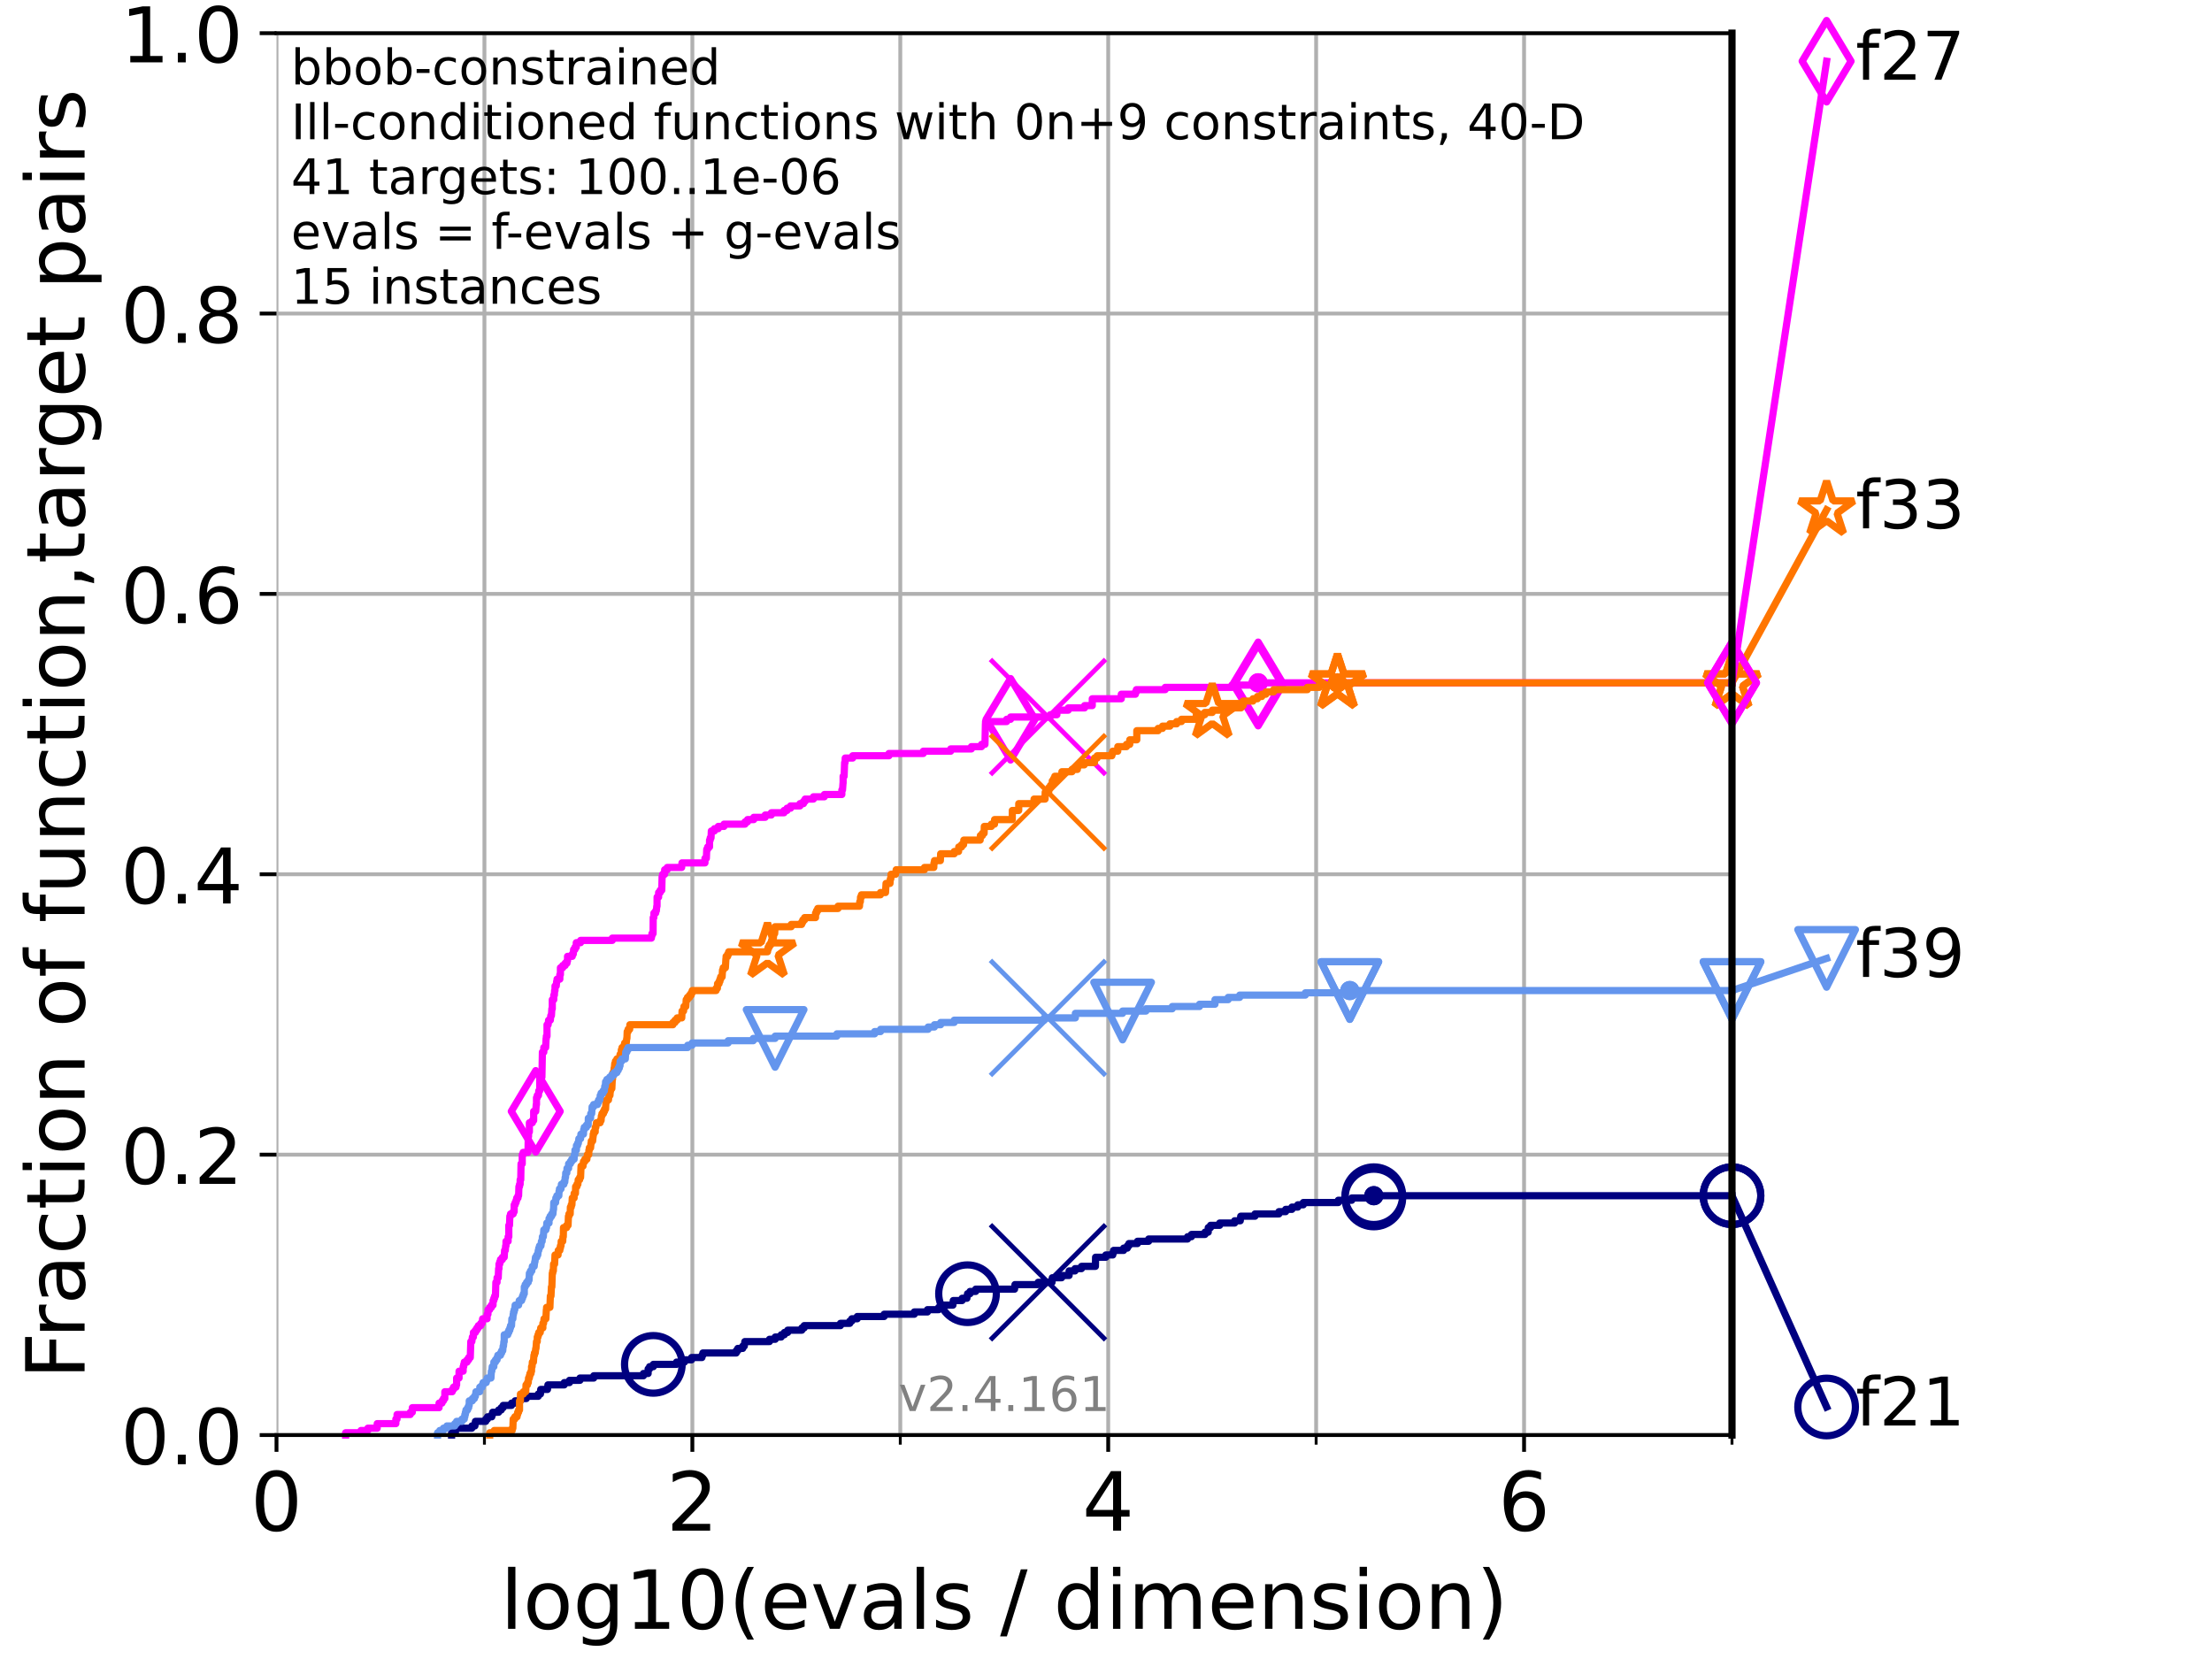 <?xml version="1.0" encoding="utf-8" standalone="no"?>
<!DOCTYPE svg PUBLIC "-//W3C//DTD SVG 1.1//EN"
  "http://www.w3.org/Graphics/SVG/1.1/DTD/svg11.dtd">
<!-- Created with matplotlib (https://matplotlib.org/) -->
<svg height="345.6pt" version="1.1" viewBox="0 0 460.8 345.6" width="460.8pt" xmlns="http://www.w3.org/2000/svg" xmlns:xlink="http://www.w3.org/1999/xlink">
 <defs>
  <style type="text/css">*{stroke-linecap:butt;stroke-linejoin:round;}</style>
 </defs>
 <g id="figure_1">
  <g id="patch_1">
   <path d="M 0 345.6 
L 460.8 345.6 
L 460.8 0 
L 0 0 
z
" style="fill:#ffffff;"/>
  </g>
  <g id="axes_1">
   <g id="patch_2">
    <path d="M 57.6 298.944 
L 360.806 298.944 
L 360.806 6.912 
L 57.6 6.912 
z
" style="fill:#ffffff;"/>
   </g>
   <g id="matplotlib.axis_1">
    <g id="xtick_1">
     <g id="line2d_1">
      <path clip-path="url(#p3b3e4e48a8)" d="M 57.6 298.944 
L 57.6 6.912 
" style="fill:none;stroke:#b0b0b0;stroke-linecap:square;stroke-width:0.8;"/>
     </g>
     <g id="line2d_2">
      <defs>
       <path d="M 0 0 
L 0 3.5 
" id="m68bcb7ae64" style="stroke:#000000;stroke-width:0.8;"/>
      </defs>
      <g>
       <use style="stroke:#000000;stroke-width:0.8;" x="57.6" xlink:href="#m68bcb7ae64" y="298.944"/>
      </g>
     </g>
     <g id="text_1">
      <!-- 0 -->
      <g transform="translate(52.192 318.861)scale(0.17 -0.17)">
       <defs>
        <path d="M 31.781 66.406 
Q 24.172 66.406 20.328 58.906 
Q 16.5 51.422 16.5 36.375 
Q 16.5 21.391 20.328 13.891 
Q 24.172 6.391 31.781 6.391 
Q 39.453 6.391 43.281 13.891 
Q 47.125 21.391 47.125 36.375 
Q 47.125 51.422 43.281 58.906 
Q 39.453 66.406 31.781 66.406 
z
M 31.781 74.219 
Q 44.047 74.219 50.516 64.516 
Q 56.984 54.828 56.984 36.375 
Q 56.984 17.969 50.516 8.266 
Q 44.047 -1.422 31.781 -1.422 
Q 19.531 -1.422 13.062 8.266 
Q 6.594 17.969 6.594 36.375 
Q 6.594 54.828 13.062 64.516 
Q 19.531 74.219 31.781 74.219 
z
" id="DejaVuSans-48"/>
       </defs>
       <use xlink:href="#DejaVuSans-48"/>
      </g>
     </g>
    </g>
    <g id="xtick_2">
     <g id="line2d_3">
      <path clip-path="url(#p3b3e4e48a8)" d="M 144.23 298.944 
L 144.23 6.912 
" style="fill:none;stroke:#b0b0b0;stroke-linecap:square;stroke-width:0.8;"/>
     </g>
     <g id="line2d_4">
      <g>
       <use style="stroke:#000000;stroke-width:0.8;" x="144.23" xlink:href="#m68bcb7ae64" y="298.944"/>
      </g>
     </g>
     <g id="text_2">
      <!-- 2 -->
      <g transform="translate(138.822 318.861)scale(0.17 -0.17)">
       <defs>
        <path d="M 19.188 8.297 
L 53.609 8.297 
L 53.609 0 
L 7.328 0 
L 7.328 8.297 
Q 12.938 14.109 22.625 23.891 
Q 32.328 33.688 34.812 36.531 
Q 39.547 41.844 41.422 45.531 
Q 43.312 49.219 43.312 52.781 
Q 43.312 58.594 39.234 62.25 
Q 35.156 65.922 28.609 65.922 
Q 23.969 65.922 18.812 64.312 
Q 13.672 62.703 7.812 59.422 
L 7.812 69.391 
Q 13.766 71.781 18.938 73 
Q 24.125 74.219 28.422 74.219 
Q 39.75 74.219 46.484 68.547 
Q 53.219 62.891 53.219 53.422 
Q 53.219 48.922 51.531 44.891 
Q 49.859 40.875 45.406 35.406 
Q 44.188 33.984 37.641 27.219 
Q 31.109 20.453 19.188 8.297 
z
" id="DejaVuSans-50"/>
       </defs>
       <use xlink:href="#DejaVuSans-50"/>
      </g>
     </g>
    </g>
    <g id="xtick_3">
     <g id="line2d_5">
      <path clip-path="url(#p3b3e4e48a8)" d="M 230.861 298.944 
L 230.861 6.912 
" style="fill:none;stroke:#b0b0b0;stroke-linecap:square;stroke-width:0.8;"/>
     </g>
     <g id="line2d_6">
      <g>
       <use style="stroke:#000000;stroke-width:0.8;" x="230.861" xlink:href="#m68bcb7ae64" y="298.944"/>
      </g>
     </g>
     <g id="text_3">
      <!-- 4 -->
      <g transform="translate(225.453 318.861)scale(0.17 -0.17)">
       <defs>
        <path d="M 37.797 64.312 
L 12.891 25.391 
L 37.797 25.391 
z
M 35.203 72.906 
L 47.609 72.906 
L 47.609 25.391 
L 58.016 25.391 
L 58.016 17.188 
L 47.609 17.188 
L 47.609 0 
L 37.797 0 
L 37.797 17.188 
L 4.891 17.188 
L 4.891 26.703 
z
" id="DejaVuSans-52"/>
       </defs>
       <use xlink:href="#DejaVuSans-52"/>
      </g>
     </g>
    </g>
    <g id="xtick_4">
     <g id="line2d_7">
      <path clip-path="url(#p3b3e4e48a8)" d="M 317.491 298.944 
L 317.491 6.912 
" style="fill:none;stroke:#b0b0b0;stroke-linecap:square;stroke-width:0.8;"/>
     </g>
     <g id="line2d_8">
      <g>
       <use style="stroke:#000000;stroke-width:0.8;" x="317.491" xlink:href="#m68bcb7ae64" y="298.944"/>
      </g>
     </g>
     <g id="text_4">
      <!-- 6 -->
      <g transform="translate(312.083 318.861)scale(0.17 -0.17)">
       <defs>
        <path d="M 33.016 40.375 
Q 26.375 40.375 22.484 35.828 
Q 18.609 31.297 18.609 23.391 
Q 18.609 15.531 22.484 10.953 
Q 26.375 6.391 33.016 6.391 
Q 39.656 6.391 43.531 10.953 
Q 47.406 15.531 47.406 23.391 
Q 47.406 31.297 43.531 35.828 
Q 39.656 40.375 33.016 40.375 
z
M 52.594 71.297 
L 52.594 62.312 
Q 48.875 64.062 45.094 64.984 
Q 41.312 65.922 37.594 65.922 
Q 27.828 65.922 22.672 59.328 
Q 17.531 52.734 16.797 39.406 
Q 19.672 43.656 24.016 45.922 
Q 28.375 48.188 33.594 48.188 
Q 44.578 48.188 50.953 41.516 
Q 57.328 34.859 57.328 23.391 
Q 57.328 12.156 50.688 5.359 
Q 44.047 -1.422 33.016 -1.422 
Q 20.359 -1.422 13.672 8.266 
Q 6.984 17.969 6.984 36.375 
Q 6.984 53.656 15.188 63.938 
Q 23.391 74.219 37.203 74.219 
Q 40.922 74.219 44.703 73.484 
Q 48.484 72.75 52.594 71.297 
z
" id="DejaVuSans-54"/>
       </defs>
       <use xlink:href="#DejaVuSans-54"/>
      </g>
     </g>
    </g>
    <g id="xtick_5">
     <g id="line2d_9">
      <path clip-path="url(#p3b3e4e48a8)" d="M 100.915 298.944 
L 100.915 6.912 
" style="fill:none;stroke:#b0b0b0;stroke-linecap:square;stroke-width:0.8;"/>
     </g>
     <g id="line2d_10">
      <defs>
       <path d="M 0 0 
L 0 2 
" id="m1c809934d6" style="stroke:#000000;stroke-width:0.6;"/>
      </defs>
      <g>
       <use style="stroke:#000000;stroke-width:0.6;" x="100.915" xlink:href="#m1c809934d6" y="298.944"/>
      </g>
     </g>
    </g>
    <g id="xtick_6">
     <g id="line2d_11">
      <path clip-path="url(#p3b3e4e48a8)" d="M 187.546 298.944 
L 187.546 6.912 
" style="fill:none;stroke:#b0b0b0;stroke-linecap:square;stroke-width:0.8;"/>
     </g>
     <g id="line2d_12">
      <g>
       <use style="stroke:#000000;stroke-width:0.6;" x="187.546" xlink:href="#m1c809934d6" y="298.944"/>
      </g>
     </g>
    </g>
    <g id="xtick_7">
     <g id="line2d_13">
      <path clip-path="url(#p3b3e4e48a8)" d="M 274.176 298.944 
L 274.176 6.912 
" style="fill:none;stroke:#b0b0b0;stroke-linecap:square;stroke-width:0.8;"/>
     </g>
     <g id="line2d_14">
      <g>
       <use style="stroke:#000000;stroke-width:0.6;" x="274.176" xlink:href="#m1c809934d6" y="298.944"/>
      </g>
     </g>
    </g>
    <g id="xtick_8">
     <g id="line2d_15">
      <path clip-path="url(#p3b3e4e48a8)" d="M 360.806 298.944 
L 360.806 6.912 
" style="fill:none;stroke:#b0b0b0;stroke-linecap:square;stroke-width:0.8;"/>
     </g>
     <g id="line2d_16">
      <g>
       <use style="stroke:#000000;stroke-width:0.6;" x="360.806" xlink:href="#m1c809934d6" y="298.944"/>
      </g>
     </g>
    </g>
    <g id="text_5">
     <!-- log10(evals / dimension) -->
     <g transform="translate(104.239 339.314)scale(0.17 -0.17)">
      <defs>
       <path d="M 9.422 75.984 
L 18.406 75.984 
L 18.406 0 
L 9.422 0 
z
" id="DejaVuSans-108"/>
       <path d="M 30.609 48.391 
Q 23.391 48.391 19.188 42.75 
Q 14.984 37.109 14.984 27.297 
Q 14.984 17.484 19.156 11.844 
Q 23.344 6.203 30.609 6.203 
Q 37.797 6.203 41.984 11.859 
Q 46.188 17.531 46.188 27.297 
Q 46.188 37.016 41.984 42.703 
Q 37.797 48.391 30.609 48.391 
z
M 30.609 56 
Q 42.328 56 49.016 48.375 
Q 55.719 40.766 55.719 27.297 
Q 55.719 13.875 49.016 6.219 
Q 42.328 -1.422 30.609 -1.422 
Q 18.844 -1.422 12.172 6.219 
Q 5.516 13.875 5.516 27.297 
Q 5.516 40.766 12.172 48.375 
Q 18.844 56 30.609 56 
z
" id="DejaVuSans-111"/>
       <path d="M 45.406 27.984 
Q 45.406 37.75 41.375 43.109 
Q 37.359 48.484 30.078 48.484 
Q 22.859 48.484 18.828 43.109 
Q 14.797 37.75 14.797 27.984 
Q 14.797 18.266 18.828 12.891 
Q 22.859 7.516 30.078 7.516 
Q 37.359 7.516 41.375 12.891 
Q 45.406 18.266 45.406 27.984 
z
M 54.391 6.781 
Q 54.391 -7.172 48.188 -13.984 
Q 42 -20.797 29.203 -20.797 
Q 24.469 -20.797 20.266 -20.094 
Q 16.062 -19.391 12.109 -17.922 
L 12.109 -9.188 
Q 16.062 -11.328 19.922 -12.344 
Q 23.781 -13.375 27.781 -13.375 
Q 36.625 -13.375 41.016 -8.766 
Q 45.406 -4.156 45.406 5.172 
L 45.406 9.625 
Q 42.625 4.781 38.281 2.391 
Q 33.938 0 27.875 0 
Q 17.828 0 11.672 7.656 
Q 5.516 15.328 5.516 27.984 
Q 5.516 40.672 11.672 48.328 
Q 17.828 56 27.875 56 
Q 33.938 56 38.281 53.609 
Q 42.625 51.219 45.406 46.391 
L 45.406 54.688 
L 54.391 54.688 
z
" id="DejaVuSans-103"/>
       <path d="M 12.406 8.297 
L 28.516 8.297 
L 28.516 63.922 
L 10.984 60.406 
L 10.984 69.391 
L 28.422 72.906 
L 38.281 72.906 
L 38.281 8.297 
L 54.391 8.297 
L 54.391 0 
L 12.406 0 
z
" id="DejaVuSans-49"/>
       <path d="M 31 75.875 
Q 24.469 64.656 21.281 53.656 
Q 18.109 42.672 18.109 31.391 
Q 18.109 20.125 21.312 9.062 
Q 24.516 -2 31 -13.188 
L 23.188 -13.188 
Q 15.875 -1.703 12.234 9.375 
Q 8.594 20.453 8.594 31.391 
Q 8.594 42.281 12.203 53.312 
Q 15.828 64.359 23.188 75.875 
z
" id="DejaVuSans-40"/>
       <path d="M 56.203 29.594 
L 56.203 25.203 
L 14.891 25.203 
Q 15.484 15.922 20.484 11.062 
Q 25.484 6.203 34.422 6.203 
Q 39.594 6.203 44.453 7.469 
Q 49.312 8.734 54.109 11.281 
L 54.109 2.781 
Q 49.266 0.734 44.188 -0.344 
Q 39.109 -1.422 33.891 -1.422 
Q 20.797 -1.422 13.156 6.188 
Q 5.516 13.812 5.516 26.812 
Q 5.516 40.234 12.766 48.109 
Q 20.016 56 32.328 56 
Q 43.359 56 49.781 48.891 
Q 56.203 41.797 56.203 29.594 
z
M 47.219 32.234 
Q 47.125 39.594 43.094 43.984 
Q 39.062 48.391 32.422 48.391 
Q 24.906 48.391 20.391 44.141 
Q 15.875 39.891 15.188 32.172 
z
" id="DejaVuSans-101"/>
       <path d="M 2.984 54.688 
L 12.5 54.688 
L 29.594 8.797 
L 46.688 54.688 
L 56.203 54.688 
L 35.688 0 
L 23.484 0 
z
" id="DejaVuSans-118"/>
       <path d="M 34.281 27.484 
Q 23.391 27.484 19.188 25 
Q 14.984 22.516 14.984 16.5 
Q 14.984 11.719 18.141 8.906 
Q 21.297 6.109 26.703 6.109 
Q 34.188 6.109 38.703 11.406 
Q 43.219 16.703 43.219 25.484 
L 43.219 27.484 
z
M 52.203 31.203 
L 52.203 0 
L 43.219 0 
L 43.219 8.297 
Q 40.141 3.328 35.547 0.953 
Q 30.953 -1.422 24.312 -1.422 
Q 15.922 -1.422 10.953 3.297 
Q 6 8.016 6 15.922 
Q 6 25.141 12.172 29.828 
Q 18.359 34.516 30.609 34.516 
L 43.219 34.516 
L 43.219 35.406 
Q 43.219 41.609 39.141 45 
Q 35.062 48.391 27.688 48.391 
Q 23 48.391 18.547 47.266 
Q 14.109 46.141 10.016 43.891 
L 10.016 52.203 
Q 14.938 54.109 19.578 55.047 
Q 24.219 56 28.609 56 
Q 40.484 56 46.344 49.844 
Q 52.203 43.703 52.203 31.203 
z
" id="DejaVuSans-97"/>
       <path d="M 44.281 53.078 
L 44.281 44.578 
Q 40.484 46.531 36.375 47.5 
Q 32.281 48.484 27.875 48.484 
Q 21.188 48.484 17.844 46.438 
Q 14.5 44.391 14.5 40.281 
Q 14.5 37.156 16.891 35.375 
Q 19.281 33.594 26.516 31.984 
L 29.594 31.297 
Q 39.156 29.25 43.188 25.516 
Q 47.219 21.781 47.219 15.094 
Q 47.219 7.469 41.188 3.016 
Q 35.156 -1.422 24.609 -1.422 
Q 20.219 -1.422 15.453 -0.562 
Q 10.688 0.297 5.422 2 
L 5.422 11.281 
Q 10.406 8.688 15.234 7.391 
Q 20.062 6.109 24.812 6.109 
Q 31.156 6.109 34.562 8.281 
Q 37.984 10.453 37.984 14.406 
Q 37.984 18.062 35.516 20.016 
Q 33.062 21.969 24.703 23.781 
L 21.578 24.516 
Q 13.234 26.266 9.516 29.906 
Q 5.812 33.547 5.812 39.891 
Q 5.812 47.609 11.281 51.797 
Q 16.75 56 26.812 56 
Q 31.781 56 36.172 55.266 
Q 40.578 54.547 44.281 53.078 
z
" id="DejaVuSans-115"/>
       <path id="DejaVuSans-32"/>
       <path d="M 25.391 72.906 
L 33.688 72.906 
L 8.297 -9.281 
L 0 -9.281 
z
" id="DejaVuSans-47"/>
       <path d="M 45.406 46.391 
L 45.406 75.984 
L 54.391 75.984 
L 54.391 0 
L 45.406 0 
L 45.406 8.203 
Q 42.578 3.328 38.25 0.953 
Q 33.938 -1.422 27.875 -1.422 
Q 17.969 -1.422 11.734 6.484 
Q 5.516 14.406 5.516 27.297 
Q 5.516 40.188 11.734 48.094 
Q 17.969 56 27.875 56 
Q 33.938 56 38.25 53.625 
Q 42.578 51.266 45.406 46.391 
z
M 14.797 27.297 
Q 14.797 17.391 18.875 11.75 
Q 22.953 6.109 30.078 6.109 
Q 37.203 6.109 41.297 11.75 
Q 45.406 17.391 45.406 27.297 
Q 45.406 37.203 41.297 42.844 
Q 37.203 48.484 30.078 48.484 
Q 22.953 48.484 18.875 42.844 
Q 14.797 37.203 14.797 27.297 
z
" id="DejaVuSans-100"/>
       <path d="M 9.422 54.688 
L 18.406 54.688 
L 18.406 0 
L 9.422 0 
z
M 9.422 75.984 
L 18.406 75.984 
L 18.406 64.594 
L 9.422 64.594 
z
" id="DejaVuSans-105"/>
       <path d="M 52 44.188 
Q 55.375 50.25 60.062 53.125 
Q 64.75 56 71.094 56 
Q 79.641 56 84.281 50.016 
Q 88.922 44.047 88.922 33.016 
L 88.922 0 
L 79.891 0 
L 79.891 32.719 
Q 79.891 40.578 77.094 44.375 
Q 74.312 48.188 68.609 48.188 
Q 61.625 48.188 57.562 43.547 
Q 53.516 38.922 53.516 30.906 
L 53.516 0 
L 44.484 0 
L 44.484 32.719 
Q 44.484 40.625 41.703 44.406 
Q 38.922 48.188 33.109 48.188 
Q 26.219 48.188 22.156 43.531 
Q 18.109 38.875 18.109 30.906 
L 18.109 0 
L 9.078 0 
L 9.078 54.688 
L 18.109 54.688 
L 18.109 46.188 
Q 21.188 51.219 25.484 53.609 
Q 29.781 56 35.688 56 
Q 41.656 56 45.828 52.969 
Q 50 49.953 52 44.188 
z
" id="DejaVuSans-109"/>
       <path d="M 54.891 33.016 
L 54.891 0 
L 45.906 0 
L 45.906 32.719 
Q 45.906 40.484 42.875 44.328 
Q 39.844 48.188 33.797 48.188 
Q 26.516 48.188 22.312 43.547 
Q 18.109 38.922 18.109 30.906 
L 18.109 0 
L 9.078 0 
L 9.078 54.688 
L 18.109 54.688 
L 18.109 46.188 
Q 21.344 51.125 25.703 53.562 
Q 30.078 56 35.797 56 
Q 45.219 56 50.047 50.172 
Q 54.891 44.344 54.891 33.016 
z
" id="DejaVuSans-110"/>
       <path d="M 8.016 75.875 
L 15.828 75.875 
Q 23.141 64.359 26.781 53.312 
Q 30.422 42.281 30.422 31.391 
Q 30.422 20.453 26.781 9.375 
Q 23.141 -1.703 15.828 -13.188 
L 8.016 -13.188 
Q 14.5 -2 17.703 9.062 
Q 20.906 20.125 20.906 31.391 
Q 20.906 42.672 17.703 53.656 
Q 14.5 64.656 8.016 75.875 
z
" id="DejaVuSans-41"/>
      </defs>
      <use xlink:href="#DejaVuSans-108"/>
      <use x="27.783" xlink:href="#DejaVuSans-111"/>
      <use x="88.965" xlink:href="#DejaVuSans-103"/>
      <use x="152.441" xlink:href="#DejaVuSans-49"/>
      <use x="216.064" xlink:href="#DejaVuSans-48"/>
      <use x="279.688" xlink:href="#DejaVuSans-40"/>
      <use x="318.701" xlink:href="#DejaVuSans-101"/>
      <use x="380.225" xlink:href="#DejaVuSans-118"/>
      <use x="439.404" xlink:href="#DejaVuSans-97"/>
      <use x="500.684" xlink:href="#DejaVuSans-108"/>
      <use x="528.467" xlink:href="#DejaVuSans-115"/>
      <use x="580.566" xlink:href="#DejaVuSans-32"/>
      <use x="612.354" xlink:href="#DejaVuSans-47"/>
      <use x="646.045" xlink:href="#DejaVuSans-32"/>
      <use x="677.832" xlink:href="#DejaVuSans-100"/>
      <use x="741.309" xlink:href="#DejaVuSans-105"/>
      <use x="769.092" xlink:href="#DejaVuSans-109"/>
      <use x="866.504" xlink:href="#DejaVuSans-101"/>
      <use x="928.027" xlink:href="#DejaVuSans-110"/>
      <use x="991.406" xlink:href="#DejaVuSans-115"/>
      <use x="1043.506" xlink:href="#DejaVuSans-105"/>
      <use x="1071.289" xlink:href="#DejaVuSans-111"/>
      <use x="1132.471" xlink:href="#DejaVuSans-110"/>
      <use x="1195.85" xlink:href="#DejaVuSans-41"/>
     </g>
    </g>
   </g>
   <g id="matplotlib.axis_2">
    <g id="ytick_1">
     <g id="line2d_17">
      <path clip-path="url(#p3b3e4e48a8)" d="M 57.6 298.944 
L 360.806 298.944 
" style="fill:none;stroke:#b0b0b0;stroke-linecap:square;stroke-width:0.8;"/>
     </g>
     <g id="line2d_18">
      <defs>
       <path d="M 0 0 
L -3.5 0 
" id="m21d6c182f3" style="stroke:#000000;stroke-width:0.8;"/>
      </defs>
      <g>
       <use style="stroke:#000000;stroke-width:0.8;" x="57.6" xlink:href="#m21d6c182f3" y="298.944"/>
      </g>
     </g>
     <g id="text_6">
      <!-- 0.0 -->
      <g transform="translate(25.155 305.023)scale(0.16 -0.16)">
       <defs>
        <path d="M 10.688 12.406 
L 21 12.406 
L 21 0 
L 10.688 0 
z
" id="DejaVuSans-46"/>
       </defs>
       <use xlink:href="#DejaVuSans-48"/>
       <use x="63.623" xlink:href="#DejaVuSans-46"/>
       <use x="95.41" xlink:href="#DejaVuSans-48"/>
      </g>
     </g>
    </g>
    <g id="ytick_2">
     <g id="line2d_19">
      <path clip-path="url(#p3b3e4e48a8)" d="M 57.6 240.538 
L 360.806 240.538 
" style="fill:none;stroke:#b0b0b0;stroke-linecap:square;stroke-width:0.8;"/>
     </g>
     <g id="line2d_20">
      <g>
       <use style="stroke:#000000;stroke-width:0.8;" x="57.6" xlink:href="#m21d6c182f3" y="240.538"/>
      </g>
     </g>
     <g id="text_7">
      <!-- 0.2 -->
      <g transform="translate(25.155 246.616)scale(0.16 -0.16)">
       <use xlink:href="#DejaVuSans-48"/>
       <use x="63.623" xlink:href="#DejaVuSans-46"/>
       <use x="95.41" xlink:href="#DejaVuSans-50"/>
      </g>
     </g>
    </g>
    <g id="ytick_3">
     <g id="line2d_21">
      <path clip-path="url(#p3b3e4e48a8)" d="M 57.6 182.131 
L 360.806 182.131 
" style="fill:none;stroke:#b0b0b0;stroke-linecap:square;stroke-width:0.8;"/>
     </g>
     <g id="line2d_22">
      <g>
       <use style="stroke:#000000;stroke-width:0.8;" x="57.6" xlink:href="#m21d6c182f3" y="182.131"/>
      </g>
     </g>
     <g id="text_8">
      <!-- 0.4 -->
      <g transform="translate(25.155 188.21)scale(0.16 -0.16)">
       <use xlink:href="#DejaVuSans-48"/>
       <use x="63.623" xlink:href="#DejaVuSans-46"/>
       <use x="95.41" xlink:href="#DejaVuSans-52"/>
      </g>
     </g>
    </g>
    <g id="ytick_4">
     <g id="line2d_23">
      <path clip-path="url(#p3b3e4e48a8)" d="M 57.6 123.725 
L 360.806 123.725 
" style="fill:none;stroke:#b0b0b0;stroke-linecap:square;stroke-width:0.8;"/>
     </g>
     <g id="line2d_24">
      <g>
       <use style="stroke:#000000;stroke-width:0.8;" x="57.6" xlink:href="#m21d6c182f3" y="123.725"/>
      </g>
     </g>
     <g id="text_9">
      <!-- 0.6 -->
      <g transform="translate(25.155 129.804)scale(0.16 -0.16)">
       <use xlink:href="#DejaVuSans-48"/>
       <use x="63.623" xlink:href="#DejaVuSans-46"/>
       <use x="95.41" xlink:href="#DejaVuSans-54"/>
      </g>
     </g>
    </g>
    <g id="ytick_5">
     <g id="line2d_25">
      <path clip-path="url(#p3b3e4e48a8)" d="M 57.6 65.318 
L 360.806 65.318 
" style="fill:none;stroke:#b0b0b0;stroke-linecap:square;stroke-width:0.8;"/>
     </g>
     <g id="line2d_26">
      <g>
       <use style="stroke:#000000;stroke-width:0.8;" x="57.6" xlink:href="#m21d6c182f3" y="65.318"/>
      </g>
     </g>
     <g id="text_10">
      <!-- 0.8 -->
      <g transform="translate(25.155 71.397)scale(0.16 -0.16)">
       <defs>
        <path d="M 31.781 34.625 
Q 24.75 34.625 20.719 30.859 
Q 16.703 27.094 16.703 20.516 
Q 16.703 13.922 20.719 10.156 
Q 24.75 6.391 31.781 6.391 
Q 38.812 6.391 42.859 10.172 
Q 46.922 13.969 46.922 20.516 
Q 46.922 27.094 42.891 30.859 
Q 38.875 34.625 31.781 34.625 
z
M 21.922 38.812 
Q 15.578 40.375 12.031 44.719 
Q 8.5 49.078 8.5 55.328 
Q 8.5 64.062 14.719 69.141 
Q 20.953 74.219 31.781 74.219 
Q 42.672 74.219 48.875 69.141 
Q 55.078 64.062 55.078 55.328 
Q 55.078 49.078 51.531 44.719 
Q 48 40.375 41.703 38.812 
Q 48.828 37.156 52.797 32.312 
Q 56.781 27.484 56.781 20.516 
Q 56.781 9.906 50.312 4.234 
Q 43.844 -1.422 31.781 -1.422 
Q 19.734 -1.422 13.25 4.234 
Q 6.781 9.906 6.781 20.516 
Q 6.781 27.484 10.781 32.312 
Q 14.797 37.156 21.922 38.812 
z
M 18.312 54.391 
Q 18.312 48.734 21.844 45.562 
Q 25.391 42.391 31.781 42.391 
Q 38.141 42.391 41.719 45.562 
Q 45.312 48.734 45.312 54.391 
Q 45.312 60.062 41.719 63.234 
Q 38.141 66.406 31.781 66.406 
Q 25.391 66.406 21.844 63.234 
Q 18.312 60.062 18.312 54.391 
z
" id="DejaVuSans-56"/>
       </defs>
       <use xlink:href="#DejaVuSans-48"/>
       <use x="63.623" xlink:href="#DejaVuSans-46"/>
       <use x="95.41" xlink:href="#DejaVuSans-56"/>
      </g>
     </g>
    </g>
    <g id="ytick_6">
     <g id="line2d_27">
      <path clip-path="url(#p3b3e4e48a8)" d="M 57.6 6.912 
L 360.806 6.912 
" style="fill:none;stroke:#b0b0b0;stroke-linecap:square;stroke-width:0.8;"/>
     </g>
     <g id="line2d_28">
      <g>
       <use style="stroke:#000000;stroke-width:0.8;" x="57.6" xlink:href="#m21d6c182f3" y="6.912"/>
      </g>
     </g>
     <g id="text_11">
      <!-- 1.0 -->
      <g transform="translate(25.155 12.991)scale(0.16 -0.16)">
       <use xlink:href="#DejaVuSans-49"/>
       <use x="63.623" xlink:href="#DejaVuSans-46"/>
       <use x="95.41" xlink:href="#DejaVuSans-48"/>
      </g>
     </g>
    </g>
    <g id="text_12">
     <!-- Fraction of function,target pairs -->
     <g transform="translate(17.62 287.313)rotate(-90)scale(0.17 -0.17)">
      <defs>
       <path d="M 9.812 72.906 
L 51.703 72.906 
L 51.703 64.594 
L 19.672 64.594 
L 19.672 43.109 
L 48.578 43.109 
L 48.578 34.812 
L 19.672 34.812 
L 19.672 0 
L 9.812 0 
z
" id="DejaVuSans-70"/>
       <path d="M 41.109 46.297 
Q 39.594 47.172 37.812 47.578 
Q 36.031 48 33.891 48 
Q 26.266 48 22.188 43.047 
Q 18.109 38.094 18.109 28.812 
L 18.109 0 
L 9.078 0 
L 9.078 54.688 
L 18.109 54.688 
L 18.109 46.188 
Q 20.953 51.172 25.484 53.578 
Q 30.031 56 36.531 56 
Q 37.453 56 38.578 55.875 
Q 39.703 55.766 41.062 55.516 
z
" id="DejaVuSans-114"/>
       <path d="M 48.781 52.594 
L 48.781 44.188 
Q 44.969 46.297 41.141 47.344 
Q 37.312 48.391 33.406 48.391 
Q 24.656 48.391 19.812 42.844 
Q 14.984 37.312 14.984 27.297 
Q 14.984 17.281 19.812 11.734 
Q 24.656 6.203 33.406 6.203 
Q 37.312 6.203 41.141 7.25 
Q 44.969 8.297 48.781 10.406 
L 48.781 2.094 
Q 45.016 0.344 40.984 -0.531 
Q 36.969 -1.422 32.422 -1.422 
Q 20.062 -1.422 12.781 6.344 
Q 5.516 14.109 5.516 27.297 
Q 5.516 40.672 12.859 48.328 
Q 20.219 56 33.016 56 
Q 37.156 56 41.109 55.141 
Q 45.062 54.297 48.781 52.594 
z
" id="DejaVuSans-99"/>
       <path d="M 18.312 70.219 
L 18.312 54.688 
L 36.812 54.688 
L 36.812 47.703 
L 18.312 47.703 
L 18.312 18.016 
Q 18.312 11.328 20.141 9.422 
Q 21.969 7.516 27.594 7.516 
L 36.812 7.516 
L 36.812 0 
L 27.594 0 
Q 17.188 0 13.234 3.875 
Q 9.281 7.766 9.281 18.016 
L 9.281 47.703 
L 2.688 47.703 
L 2.688 54.688 
L 9.281 54.688 
L 9.281 70.219 
z
" id="DejaVuSans-116"/>
       <path d="M 37.109 75.984 
L 37.109 68.5 
L 28.516 68.5 
Q 23.688 68.5 21.797 66.547 
Q 19.922 64.594 19.922 59.516 
L 19.922 54.688 
L 34.719 54.688 
L 34.719 47.703 
L 19.922 47.703 
L 19.922 0 
L 10.891 0 
L 10.891 47.703 
L 2.297 47.703 
L 2.297 54.688 
L 10.891 54.688 
L 10.891 58.5 
Q 10.891 67.625 15.141 71.797 
Q 19.391 75.984 28.609 75.984 
z
" id="DejaVuSans-102"/>
       <path d="M 8.5 21.578 
L 8.5 54.688 
L 17.484 54.688 
L 17.484 21.922 
Q 17.484 14.156 20.5 10.266 
Q 23.531 6.391 29.594 6.391 
Q 36.859 6.391 41.078 11.031 
Q 45.312 15.672 45.312 23.688 
L 45.312 54.688 
L 54.297 54.688 
L 54.297 0 
L 45.312 0 
L 45.312 8.406 
Q 42.047 3.422 37.719 1 
Q 33.406 -1.422 27.688 -1.422 
Q 18.266 -1.422 13.375 4.438 
Q 8.5 10.297 8.5 21.578 
z
M 31.109 56 
z
" id="DejaVuSans-117"/>
       <path d="M 11.719 12.406 
L 22.016 12.406 
L 22.016 4 
L 14.016 -11.625 
L 7.719 -11.625 
L 11.719 4 
z
" id="DejaVuSans-44"/>
       <path d="M 18.109 8.203 
L 18.109 -20.797 
L 9.078 -20.797 
L 9.078 54.688 
L 18.109 54.688 
L 18.109 46.391 
Q 20.953 51.266 25.266 53.625 
Q 29.594 56 35.594 56 
Q 45.562 56 51.781 48.094 
Q 58.016 40.188 58.016 27.297 
Q 58.016 14.406 51.781 6.484 
Q 45.562 -1.422 35.594 -1.422 
Q 29.594 -1.422 25.266 0.953 
Q 20.953 3.328 18.109 8.203 
z
M 48.688 27.297 
Q 48.688 37.203 44.609 42.844 
Q 40.531 48.484 33.406 48.484 
Q 26.266 48.484 22.188 42.844 
Q 18.109 37.203 18.109 27.297 
Q 18.109 17.391 22.188 11.75 
Q 26.266 6.109 33.406 6.109 
Q 40.531 6.109 44.609 11.75 
Q 48.688 17.391 48.688 27.297 
z
" id="DejaVuSans-112"/>
      </defs>
      <use xlink:href="#DejaVuSans-70"/>
      <use x="50.27" xlink:href="#DejaVuSans-114"/>
      <use x="91.383" xlink:href="#DejaVuSans-97"/>
      <use x="152.662" xlink:href="#DejaVuSans-99"/>
      <use x="207.643" xlink:href="#DejaVuSans-116"/>
      <use x="246.852" xlink:href="#DejaVuSans-105"/>
      <use x="274.635" xlink:href="#DejaVuSans-111"/>
      <use x="335.816" xlink:href="#DejaVuSans-110"/>
      <use x="399.195" xlink:href="#DejaVuSans-32"/>
      <use x="430.982" xlink:href="#DejaVuSans-111"/>
      <use x="492.164" xlink:href="#DejaVuSans-102"/>
      <use x="527.369" xlink:href="#DejaVuSans-32"/>
      <use x="559.156" xlink:href="#DejaVuSans-102"/>
      <use x="594.361" xlink:href="#DejaVuSans-117"/>
      <use x="657.74" xlink:href="#DejaVuSans-110"/>
      <use x="721.119" xlink:href="#DejaVuSans-99"/>
      <use x="776.1" xlink:href="#DejaVuSans-116"/>
      <use x="815.309" xlink:href="#DejaVuSans-105"/>
      <use x="843.092" xlink:href="#DejaVuSans-111"/>
      <use x="904.273" xlink:href="#DejaVuSans-110"/>
      <use x="967.652" xlink:href="#DejaVuSans-44"/>
      <use x="999.439" xlink:href="#DejaVuSans-116"/>
      <use x="1038.648" xlink:href="#DejaVuSans-97"/>
      <use x="1099.928" xlink:href="#DejaVuSans-114"/>
      <use x="1139.291" xlink:href="#DejaVuSans-103"/>
      <use x="1202.768" xlink:href="#DejaVuSans-101"/>
      <use x="1264.291" xlink:href="#DejaVuSans-116"/>
      <use x="1303.5" xlink:href="#DejaVuSans-32"/>
      <use x="1335.287" xlink:href="#DejaVuSans-112"/>
      <use x="1398.764" xlink:href="#DejaVuSans-97"/>
      <use x="1460.043" xlink:href="#DejaVuSans-105"/>
      <use x="1487.826" xlink:href="#DejaVuSans-114"/>
      <use x="1528.939" xlink:href="#DejaVuSans-115"/>
     </g>
    </g>
   </g>
   <g id="line2d_29">
    <defs>
     <path d="M 0 1.5 
C 0.398 1.5 0.779 1.342 1.061 1.061 
C 1.342 0.779 1.5 0.398 1.5 0 
C 1.5 -0.398 1.342 -0.779 1.061 -1.061 
C 0.779 -1.342 0.398 -1.5 0 -1.5 
C -0.398 -1.5 -0.779 -1.342 -1.061 -1.061 
C -1.342 -0.779 -1.5 -0.398 -1.5 0 
C -1.5 0.398 -1.342 0.779 -1.061 1.061 
C -0.779 1.342 -0.398 1.5 0 1.5 
z
" id="mc227433be2" style="stroke:#000080;"/>
    </defs>
    <g>
     <use style="fill:#000080;stroke:#000080;" x="286.192" xlink:href="#mc227433be2" y="249.085"/>
     <use style="fill:#000080;stroke:#000080;" x="286.192" xlink:href="#mc227433be2" y="249.085"/>
    </g>
   </g>
   <g id="line2d_30">
    <path d="M 94.071 298.944 
L 94.071 298.469 
L 94.866 298.469 
L 94.866 297.519 
L 98.295 297.519 
L 98.295 297.045 
L 98.933 297.045 
L 99.037 296.095 
L 101.195 296.095 
L 101.195 295.62 
L 101.562 295.62 
L 101.562 295.145 
L 102.45 295.145 
L 102.45 294.67 
L 102.622 294.67 
L 102.622 294.196 
L 103.869 294.196 
L 103.869 293.721 
L 104.423 293.721 
L 104.423 293.246 
L 104.809 293.246 
L 104.809 292.771 
L 106.561 292.771 
L 106.561 292.296 
L 107.312 292.296 
L 107.312 291.821 
L 108.417 291.821 
L 108.417 291.346 
L 109.639 291.346 
L 109.639 290.872 
L 112.128 290.872 
L 112.128 290.397 
L 112.589 290.397 
L 112.64 289.447 
L 114.048 289.447 
L 114.142 288.497 
L 117.54 288.497 
L 117.54 288.022 
L 118.635 288.022 
L 118.635 287.548 
L 120.814 287.548 
L 120.814 287.073 
L 123.686 287.073 
L 123.686 286.598 
L 134.04 286.598 
L 134.04 286.123 
L 135.017 286.123 
L 135.017 285.173 
L 135.321 285.173 
L 135.321 284.699 
L 136.105 284.699 
L 136.105 284.224 
L 140.934 284.224 
L 140.934 283.749 
L 142.595 283.749 
L 142.595 283.274 
L 144.065 283.274 
L 144.065 282.799 
L 146.223 282.799 
L 146.223 282.324 
L 146.417 282.324 
L 146.417 281.849 
L 153.369 281.849 
L 153.369 281.375 
L 153.696 281.375 
L 153.696 280.9 
L 154.72 280.9 
L 154.72 280.425 
L 155.051 280.425 
L 155.162 279.475 
L 160.295 279.475 
L 160.295 279 
L 161.497 279 
L 161.497 278.526 
L 162.742 278.526 
L 162.742 278.051 
L 163.405 278.051 
L 163.405 277.576 
L 164.091 277.576 
L 164.091 277.101 
L 167.036 277.101 
L 167.036 276.626 
L 167.522 276.626 
L 167.522 276.151 
L 175.083 276.151 
L 175.083 275.676 
L 177.029 275.676 
L 177.029 275.202 
L 177.447 275.202 
L 177.447 274.727 
L 178.583 274.727 
L 178.583 274.252 
L 184.187 274.252 
L 184.187 273.777 
L 190.468 273.777 
L 190.468 273.302 
L 193.212 273.302 
L 193.212 272.827 
L 195.544 272.827 
L 195.544 272.352 
L 196.305 272.352 
L 196.305 271.878 
L 198.515 271.878 
L 198.58 270.928 
L 200.429 270.928 
L 200.429 270.453 
L 201.426 270.453 
L 201.426 269.978 
L 201.552 269.978 
L 201.552 269.503 
L 202.074 269.503 
L 202.074 269.029 
L 203.258 269.029 
L 203.258 268.554 
L 211.352 268.554 
L 211.437 267.604 
L 216.27 267.604 
L 216.27 267.129 
L 219.16 267.129 
L 219.214 266.179 
L 221.158 266.179 
L 221.158 265.705 
L 222.714 265.705 
L 222.714 264.755 
L 223.949 264.755 
L 223.949 264.28 
L 225.296 264.28 
L 225.296 263.805 
L 228.195 263.805 
L 228.23 261.906 
L 230.361 261.906 
L 230.361 261.431 
L 231.81 261.431 
L 231.81 260.956 
L 231.979 260.956 
L 231.979 260.481 
L 234.071 260.481 
L 234.071 260.006 
L 234.845 260.006 
L 234.845 259.532 
L 235.168 259.532 
L 235.168 259.057 
L 236.958 259.057 
L 236.958 258.582 
L 239.288 258.582 
L 239.288 258.107 
L 247.392 258.107 
L 247.392 257.632 
L 248.202 257.632 
L 248.202 257.157 
L 251.028 257.157 
L 251.028 256.682 
L 251.698 256.682 
L 251.698 255.733 
L 252.176 255.733 
L 252.176 255.258 
L 254.073 255.258 
L 254.073 254.783 
L 257.191 254.783 
L 257.191 254.308 
L 258.37 254.308 
L 258.463 253.359 
L 261.438 253.359 
L 261.438 252.884 
L 266.419 252.884 
L 266.419 252.409 
L 267.824 252.409 
L 267.824 251.934 
L 269.131 251.934 
L 269.131 251.459 
L 270.353 251.459 
L 270.353 250.984 
L 271.501 250.984 
L 271.501 250.509 
L 278.792 250.509 
L 278.792 250.035 
L 281.595 250.035 
L 281.595 249.56 
L 286.192 249.56 
L 286.192 249.085 
L 360.806 249.085 
L 360.806 249.085 
" style="fill:none;stroke:#000080;stroke-linecap:square;stroke-width:1.5;"/>
   </g>
   <g id="line2d_31">
    <defs>
     <path d="M 0 6 
C 1.591 6 3.117 5.368 4.243 4.243 
C 5.368 3.117 6 1.591 6 0 
C 6 -1.591 5.368 -3.117 4.243 -4.243 
C 3.117 -5.368 1.591 -6 0 -6 
C -1.591 -6 -3.117 -5.368 -4.243 -4.243 
C -5.368 -3.117 -6 -1.591 -6 0 
C -6 1.591 -5.368 3.117 -4.243 4.243 
C -3.117 5.368 -1.591 6 0 6 
z
" id="mf654a9cffe" style="stroke:#000080;stroke-width:1.5;"/>
    </defs>
    <g>
     <use style="fill-opacity:0;stroke:#000080;stroke-width:1.5;" x="136.105" xlink:href="#mf654a9cffe" y="284.224"/>
     <use style="fill-opacity:0;stroke:#000080;stroke-width:1.5;" x="201.552" xlink:href="#mf654a9cffe" y="269.503"/>
     <use style="fill-opacity:0;stroke:#000080;stroke-width:1.5;" x="286.192" xlink:href="#mf654a9cffe" y="249.56"/>
     <use style="fill-opacity:0;stroke:#000080;stroke-width:1.5;" x="286.192" xlink:href="#mf654a9cffe" y="249.085"/>
     <use style="fill-opacity:0;stroke:#000080;stroke-width:1.5;" x="360.806" xlink:href="#mf654a9cffe" y="249.085"/>
    </g>
   </g>
   <g id="line2d_32">
    <path style="fill:none;stroke:#000080;stroke-linecap:square;stroke-width:1.5;"/>
    <g/>
   </g>
   <g id="line2d_33">
    <path clip-path="url(#p3b3e4e48a8)" d="M 218.318 267.129 
" style="fill:none;stroke:#000080;stroke-linecap:square;stroke-width:1.5;"/>
    <defs>
     <path d="M -12 12 
L 12 -12 
M -12 -12 
L 12 12 
" id="m13eccf8320" style="stroke:#000080;"/>
    </defs>
    <g clip-path="url(#p3b3e4e48a8)">
     <use style="fill:#000080;stroke:#000080;" x="218.318" xlink:href="#m13eccf8320" y="267.129"/>
    </g>
   </g>
   <g id="line2d_34">
    <defs>
     <path d="M 0 1.5 
C 0.398 1.5 0.779 1.342 1.061 1.061 
C 1.342 0.779 1.5 0.398 1.5 0 
C 1.5 -0.398 1.342 -0.779 1.061 -1.061 
C 0.779 -1.342 0.398 -1.5 0 -1.5 
C -0.398 -1.5 -0.779 -1.342 -1.061 -1.061 
C -1.342 -0.779 -1.5 -0.398 -1.5 0 
C -1.5 0.398 -1.342 0.779 -1.061 1.061 
C -0.779 1.342 -0.398 1.5 0 1.5 
z
" id="mf9492081ba" style="stroke:#ff00ff;"/>
    </defs>
    <g>
     <use style="fill:#ff00ff;stroke:#ff00ff;" x="262.1" xlink:href="#mf9492081ba" y="142.244"/>
     <use style="fill:#ff00ff;stroke:#ff00ff;" x="262.1" xlink:href="#mf9492081ba" y="142.244"/>
    </g>
   </g>
   <g id="line2d_35">
    <path d="M 72 298.944 
L 72 298.469 
L 75.209 298.469 
L 75.209 297.994 
L 76.63 297.994 
L 76.63 297.519 
L 78.578 297.519 
L 78.578 296.57 
L 82.464 296.57 
L 82.464 295.62 
L 82.713 295.62 
L 82.713 294.67 
L 85.471 294.67 
L 85.471 294.196 
L 85.894 294.196 
L 85.894 293.246 
L 91.462 293.246 
L 91.462 292.296 
L 92.074 292.296 
L 92.074 291.821 
L 92.372 291.821 
L 92.372 291.346 
L 92.666 291.346 
L 92.666 289.922 
L 94.206 289.922 
L 94.206 289.447 
L 94.472 289.447 
L 94.472 288.972 
L 94.995 288.972 
L 94.995 288.497 
L 95.123 288.497 
L 95.123 287.073 
L 95.628 287.073 
L 95.628 285.648 
L 96.481 285.648 
L 96.481 284.699 
L 96.6 284.699 
L 96.6 284.224 
L 96.718 284.224 
L 96.718 283.749 
L 97.296 283.749 
L 97.296 283.274 
L 97.635 283.274 
L 97.635 282.799 
L 97.968 282.799 
L 98.078 279.475 
L 98.295 279.475 
L 98.403 278.526 
L 98.617 278.526 
L 98.617 277.576 
L 99.037 277.576 
L 99.037 277.101 
L 99.347 277.101 
L 99.347 276.626 
L 99.651 276.626 
L 99.651 276.151 
L 100.147 276.151 
L 100.147 275.676 
L 100.439 275.676 
L 100.535 274.727 
L 101.471 274.727 
L 101.471 273.777 
L 101.653 273.777 
L 101.653 272.827 
L 102.011 272.827 
L 102.011 272.352 
L 102.363 272.352 
L 102.363 271.878 
L 102.708 271.878 
L 102.708 270.928 
L 102.878 270.928 
L 102.878 270.453 
L 103.047 270.453 
L 103.047 269.978 
L 103.214 269.978 
L 103.297 267.129 
L 103.544 267.129 
L 103.544 266.179 
L 103.788 266.179 
L 103.869 264.28 
L 103.949 264.28 
L 103.949 263.33 
L 104.108 263.33 
L 104.108 262.855 
L 104.266 262.855 
L 104.266 262.381 
L 104.656 262.381 
L 104.656 261.906 
L 105.037 261.906 
L 105.113 260.481 
L 105.263 260.481 
L 105.337 259.532 
L 105.411 259.532 
L 105.411 258.582 
L 105.851 258.582 
L 105.851 257.632 
L 105.995 257.632 
L 105.995 255.258 
L 106.138 255.258 
L 106.209 253.359 
L 106.35 253.359 
L 106.35 252.884 
L 106.906 252.884 
L 106.906 252.409 
L 107.11 252.409 
L 107.11 250.984 
L 107.312 250.984 
L 107.312 250.509 
L 107.512 250.509 
L 107.512 250.035 
L 107.644 250.035 
L 107.644 249.56 
L 107.905 249.56 
L 107.905 249.085 
L 108.034 249.085 
L 108.098 247.185 
L 108.226 247.185 
L 108.226 246.711 
L 108.354 246.711 
L 108.354 245.761 
L 108.48 245.761 
L 108.543 242.437 
L 108.792 242.437 
L 108.792 240.538 
L 108.977 240.538 
L 108.977 240.063 
L 109.99 240.063 
L 110.048 236.739 
L 110.106 236.739 
L 110.106 235.789 
L 110.278 235.789 
L 110.278 233.89 
L 110.897 233.89 
L 110.897 233.415 
L 111.172 233.415 
L 111.172 231.515 
L 111.603 231.515 
L 111.709 230.091 
L 111.762 230.091 
L 111.762 228.666 
L 111.92 228.666 
L 111.92 228.192 
L 112.18 228.192 
L 112.232 227.242 
L 112.437 227.242 
L 112.437 224.393 
L 112.89 224.393 
L 112.989 219.169 
L 113.284 219.169 
L 113.284 218.22 
L 113.67 218.22 
L 113.765 216.32 
L 113.813 216.32 
L 113.813 215.845 
L 113.954 215.845 
L 113.954 213.471 
L 114.188 213.471 
L 114.281 212.522 
L 114.647 212.522 
L 114.737 211.572 
L 114.872 211.572 
L 114.962 210.147 
L 115.051 210.147 
L 115.051 208.248 
L 115.359 208.248 
L 115.359 207.298 
L 115.489 207.298 
L 115.532 206.348 
L 115.619 206.348 
L 115.619 205.399 
L 115.875 205.399 
L 115.96 204.449 
L 116.044 204.449 
L 116.044 203.974 
L 116.624 203.974 
L 116.624 203.025 
L 116.746 203.025 
L 116.746 201.6 
L 117.227 201.6 
L 117.227 201.125 
L 117.734 201.125 
L 117.734 200.65 
L 118.114 200.65 
L 118.114 200.175 
L 118.227 200.175 
L 118.227 199.226 
L 119.213 199.226 
L 119.213 198.751 
L 119.425 198.751 
L 119.495 197.801 
L 119.773 197.801 
L 119.773 197.326 
L 120.047 197.326 
L 120.047 196.377 
L 120.944 196.377 
L 120.944 195.902 
L 127.55 195.902 
L 127.55 195.427 
L 135.695 195.427 
L 135.695 194.952 
L 135.813 194.952 
L 135.813 194.477 
L 136.047 194.477 
L 136.076 191.153 
L 136.206 191.153 
L 136.221 190.204 
L 136.591 190.204 
L 136.591 189.729 
L 136.732 189.729 
L 136.816 188.779 
L 136.871 188.779 
L 136.885 186.88 
L 137.202 186.88 
L 137.202 185.93 
L 137.528 185.93 
L 137.528 185.455 
L 137.86 185.455 
L 137.926 182.606 
L 138.031 182.606 
L 138.031 182.131 
L 138.458 182.131 
L 138.458 181.182 
L 139 181.182 
L 139 180.707 
L 142.001 180.707 
L 142.065 179.757 
L 146.855 179.757 
L 146.855 178.807 
L 147.148 178.807 
L 147.228 176.908 
L 147.427 176.908 
L 147.427 176.433 
L 147.805 176.433 
L 147.812 175.008 
L 147.952 175.008 
L 147.952 174.534 
L 148.121 174.534 
L 148.182 173.109 
L 148.819 173.109 
L 148.819 172.634 
L 149.62 172.634 
L 149.62 172.159 
L 150.823 172.159 
L 150.823 171.685 
L 155.199 171.685 
L 155.199 171.21 
L 155.727 171.21 
L 155.727 170.735 
L 157.023 170.735 
L 157.023 170.26 
L 159.401 170.26 
L 159.401 169.785 
L 160.684 169.785 
L 160.684 169.31 
L 163.33 169.31 
L 163.33 168.835 
L 163.957 168.835 
L 163.957 168.361 
L 164.694 168.361 
L 164.694 167.886 
L 166.651 167.886 
L 166.651 167.411 
L 167.38 167.411 
L 167.38 166.936 
L 167.725 166.936 
L 167.725 166.461 
L 169.448 166.461 
L 169.448 165.986 
L 171.73 165.986 
L 171.73 165.511 
L 175.371 165.511 
L 175.371 164.562 
L 175.509 164.562 
L 175.616 163.137 
L 175.634 163.137 
L 175.634 161.713 
L 175.845 161.713 
L 175.948 158.864 
L 176.044 158.864 
L 176.078 157.914 
L 177.63 157.914 
L 177.63 157.439 
L 185.183 157.439 
L 185.183 156.964 
L 192.337 156.964 
L 192.337 156.489 
L 198.038 156.489 
L 198.038 156.015 
L 202.363 156.015 
L 202.363 155.54 
L 204.474 155.54 
L 204.474 155.065 
L 205.184 155.065 
L 205.281 150.791 
L 205.302 150.791 
L 205.302 150.316 
L 209.703 150.316 
L 209.703 149.841 
L 210.521 149.841 
L 210.521 149.367 
L 218.78 149.367 
L 218.78 148.892 
L 220.168 148.892 
L 220.168 147.942 
L 222.535 147.942 
L 222.535 147.467 
L 225.94 147.467 
L 225.94 146.992 
L 227.539 146.992 
L 227.539 145.568 
L 233.584 145.568 
L 233.584 144.618 
L 236.527 144.618 
L 236.527 144.143 
L 236.727 144.143 
L 236.727 143.668 
L 242.729 143.668 
L 242.729 143.194 
L 256.62 143.194 
L 256.62 142.719 
L 262.1 142.719 
L 262.1 142.244 
L 360.806 142.244 
L 360.806 142.244 
" style="fill:none;stroke:#ff00ff;stroke-linecap:square;stroke-width:1.5;"/>
   </g>
   <g id="line2d_36">
    <defs>
     <path d="M -0 8.485 
L 5.091 0 
L 0 -8.485 
L -5.091 -0 
z
" id="mee9600bf94" style="stroke:#ff00ff;stroke-linejoin:miter;stroke-width:1.5;"/>
    </defs>
    <g>
     <use style="fill-opacity:0;stroke:#ff00ff;stroke-linejoin:miter;stroke-width:1.5;" x="111.603" xlink:href="#mee9600bf94" y="231.515"/>
     <use style="fill-opacity:0;stroke:#ff00ff;stroke-linejoin:miter;stroke-width:1.5;" x="210.521" xlink:href="#mee9600bf94" y="149.841"/>
     <use style="fill-opacity:0;stroke:#ff00ff;stroke-linejoin:miter;stroke-width:1.5;" x="262.1" xlink:href="#mee9600bf94" y="142.719"/>
     <use style="fill-opacity:0;stroke:#ff00ff;stroke-linejoin:miter;stroke-width:1.5;" x="262.1" xlink:href="#mee9600bf94" y="142.244"/>
     <use style="fill-opacity:0;stroke:#ff00ff;stroke-linejoin:miter;stroke-width:1.5;" x="360.806" xlink:href="#mee9600bf94" y="142.244"/>
    </g>
   </g>
   <g id="line2d_37">
    <path style="fill:none;stroke:#ff00ff;stroke-linecap:square;stroke-width:1.5;"/>
    <g/>
   </g>
   <g id="line2d_38">
    <path clip-path="url(#p3b3e4e48a8)" d="M 218.318 149.367 
" style="fill:none;stroke:#ff00ff;stroke-linecap:square;stroke-width:1.5;"/>
    <defs>
     <path d="M -12 12 
L 12 -12 
M -12 -12 
L 12 12 
" id="m233338e4a4" style="stroke:#ff00ff;"/>
    </defs>
    <g clip-path="url(#p3b3e4e48a8)">
     <use style="fill:#ff00ff;stroke:#ff00ff;" x="218.318" xlink:href="#m233338e4a4" y="149.367"/>
    </g>
   </g>
   <g id="line2d_39">
    <defs>
     <path d="M 0 1.5 
C 0.398 1.5 0.779 1.342 1.061 1.061 
C 1.342 0.779 1.5 0.398 1.5 0 
C 1.5 -0.398 1.342 -0.779 1.061 -1.061 
C 0.779 -1.342 0.398 -1.5 0 -1.5 
C -0.398 -1.5 -0.779 -1.342 -1.061 -1.061 
C -1.342 -0.779 -1.5 -0.398 -1.5 0 
C -1.5 0.398 -1.342 0.779 -1.061 1.061 
C -0.779 1.342 -0.398 1.5 0 1.5 
z
" id="m0d01aa9e34" style="stroke:#ff7500;"/>
    </defs>
    <g>
     <use style="fill:#ff7500;stroke:#ff7500;" x="278.623" xlink:href="#m0d01aa9e34" y="142.244"/>
     <use style="fill:#ff7500;stroke:#ff7500;" x="278.623" xlink:href="#m0d01aa9e34" y="142.244"/>
    </g>
   </g>
   <g id="line2d_40">
    <path d="M 102.011 298.944 
L 102.011 298.469 
L 102.963 298.469 
L 102.963 297.994 
L 106.699 297.994 
L 106.699 297.519 
L 106.837 297.519 
L 106.906 295.62 
L 107.245 295.62 
L 107.245 295.145 
L 107.709 295.145 
L 107.709 294.67 
L 107.84 294.67 
L 107.84 294.196 
L 108.034 294.196 
L 108.034 293.721 
L 108.226 293.721 
L 108.226 291.821 
L 108.417 291.821 
L 108.417 290.397 
L 109.038 290.397 
L 109.038 289.922 
L 109.52 289.922 
L 109.58 288.497 
L 109.874 288.497 
L 109.874 288.022 
L 110.048 288.022 
L 110.106 287.073 
L 110.278 287.073 
L 110.278 286.598 
L 110.392 286.598 
L 110.392 286.123 
L 110.618 286.123 
L 110.618 285.648 
L 110.73 285.648 
L 110.73 284.699 
L 110.842 284.699 
L 110.897 283.749 
L 111.117 283.749 
L 111.226 282.324 
L 111.335 282.324 
L 111.335 281.849 
L 111.496 281.849 
L 111.603 280.9 
L 111.656 280.9 
L 111.762 279.475 
L 111.92 279.475 
L 111.92 278.526 
L 112.077 278.526 
L 112.077 278.051 
L 112.232 278.051 
L 112.232 277.576 
L 112.539 277.576 
L 112.64 276.626 
L 113.088 276.626 
L 113.088 275.676 
L 113.235 275.676 
L 113.333 274.727 
L 113.718 274.727 
L 113.813 272.827 
L 113.86 272.827 
L 113.86 272.352 
L 114.556 272.352 
L 114.647 269.978 
L 114.782 269.978 
L 114.872 268.079 
L 114.962 268.079 
L 115.051 265.23 
L 115.139 265.23 
L 115.139 264.755 
L 115.271 264.755 
L 115.315 263.33 
L 115.532 263.33 
L 115.619 261.431 
L 116.253 261.431 
L 116.295 260.481 
L 116.624 260.481 
L 116.624 260.006 
L 116.746 260.006 
L 116.746 259.532 
L 116.868 259.532 
L 116.908 258.582 
L 117.227 258.582 
L 117.266 257.632 
L 117.345 257.632 
L 117.384 255.733 
L 118.039 255.733 
L 118.039 255.258 
L 118.339 255.258 
L 118.414 253.359 
L 118.525 253.359 
L 118.525 252.884 
L 118.781 252.884 
L 118.817 251.459 
L 118.998 251.459 
L 118.998 250.984 
L 119.141 250.984 
L 119.213 249.56 
L 119.6 249.56 
L 119.6 248.61 
L 119.876 248.61 
L 119.911 247.185 
L 120.183 247.185 
L 120.183 246.711 
L 120.384 246.711 
L 120.451 245.761 
L 120.748 245.761 
L 120.748 245.286 
L 120.944 245.286 
L 121.041 242.912 
L 121.456 242.912 
L 121.55 241.962 
L 121.831 241.962 
L 121.831 241.487 
L 122.259 241.487 
L 122.35 240.538 
L 122.648 240.538 
L 122.678 239.588 
L 122.766 239.588 
L 122.766 239.113 
L 123.03 239.113 
L 123.116 238.163 
L 123.174 238.163 
L 123.174 237.689 
L 123.46 237.689 
L 123.545 236.739 
L 123.573 236.739 
L 123.573 236.264 
L 123.686 236.264 
L 123.686 235.789 
L 123.992 235.789 
L 123.992 234.839 
L 124.129 234.839 
L 124.238 233.89 
L 125.012 233.89 
L 125.012 233.415 
L 125.219 233.415 
L 125.271 232.465 
L 125.399 232.465 
L 125.399 231.99 
L 125.704 231.99 
L 125.704 231.515 
L 125.929 231.515 
L 125.929 231.041 
L 126.152 231.041 
L 126.226 229.616 
L 126.323 229.616 
L 126.323 229.141 
L 126.757 229.141 
L 126.852 228.192 
L 127.064 228.192 
L 127.134 227.242 
L 127.204 227.242 
L 127.204 226.767 
L 127.458 226.767 
L 127.55 224.868 
L 127.595 224.868 
L 127.686 223.443 
L 127.867 223.443 
L 127.934 222.493 
L 127.978 222.493 
L 128.067 221.544 
L 128.2 221.544 
L 128.2 221.069 
L 128.507 221.069 
L 128.507 220.594 
L 129.062 220.594 
L 129.167 219.644 
L 129.376 219.644 
L 129.438 218.695 
L 129.582 218.695 
L 129.582 218.22 
L 129.987 218.22 
L 129.987 217.745 
L 130.127 217.745 
L 130.127 217.27 
L 130.462 217.27 
L 130.56 216.32 
L 130.599 216.32 
L 130.657 214.896 
L 130.85 214.896 
L 130.85 214.421 
L 131.172 214.421 
L 131.21 213.471 
L 140.179 213.471 
L 140.179 212.996 
L 140.617 212.996 
L 140.617 212.522 
L 141.057 212.522 
L 141.057 212.047 
L 142.022 212.047 
L 142.086 210.622 
L 142.399 210.622 
L 142.482 209.672 
L 142.86 209.672 
L 142.951 208.248 
L 143.211 208.248 
L 143.211 207.773 
L 143.643 207.773 
L 143.643 207.298 
L 143.989 207.298 
L 143.989 206.823 
L 144.207 206.823 
L 144.207 206.348 
L 149.177 206.348 
L 149.177 205.874 
L 149.45 205.874 
L 149.478 204.924 
L 149.789 204.924 
L 149.789 204.449 
L 149.97 204.449 
L 149.97 203.974 
L 150.128 203.974 
L 150.128 203.499 
L 150.428 203.499 
L 150.516 202.075 
L 150.657 202.075 
L 150.657 201.6 
L 151.113 201.6 
L 151.223 199.701 
L 151.262 199.701 
L 151.262 199.226 
L 151.589 199.226 
L 151.589 198.751 
L 151.798 198.751 
L 151.798 198.276 
L 159.886 198.276 
L 159.886 197.801 
L 160.013 197.801 
L 160.013 197.326 
L 160.235 197.326 
L 160.235 196.852 
L 160.554 196.852 
L 160.554 196.377 
L 160.731 196.377 
L 160.731 195.902 
L 160.906 195.902 
L 160.906 195.427 
L 161.103 195.427 
L 161.21 194.477 
L 161.381 194.477 
L 161.46 193.053 
L 164.823 193.053 
L 164.823 192.578 
L 166.994 192.578 
L 166.994 192.103 
L 167.242 192.103 
L 167.242 191.628 
L 167.615 191.628 
L 167.615 191.153 
L 169.893 191.153 
L 169.893 190.204 
L 170.091 190.204 
L 170.091 189.729 
L 170.351 189.729 
L 170.351 189.254 
L 174.581 189.254 
L 174.581 188.779 
L 179.046 188.779 
L 179.106 187.829 
L 179.228 187.829 
L 179.265 186.88 
L 179.453 186.88 
L 179.453 186.405 
L 183.412 186.405 
L 183.412 185.93 
L 184.47 185.93 
L 184.577 184.031 
L 185.402 184.031 
L 185.469 183.081 
L 185.571 183.081 
L 185.622 182.131 
L 186.565 182.131 
L 186.565 181.656 
L 186.69 181.656 
L 186.69 181.182 
L 192.584 181.182 
L 192.584 180.707 
L 194.528 180.707 
L 194.564 179.757 
L 194.673 179.757 
L 194.673 179.282 
L 195.896 179.282 
L 195.953 177.858 
L 198.785 177.858 
L 198.785 177.383 
L 199.691 177.383 
L 199.722 176.433 
L 200.317 176.433 
L 200.317 175.958 
L 200.732 175.958 
L 200.779 175.008 
L 204.187 175.008 
L 204.229 174.059 
L 204.651 174.059 
L 204.651 173.584 
L 205.01 173.584 
L 205.046 172.159 
L 206.514 172.159 
L 206.514 171.685 
L 207.174 171.685 
L 207.188 170.735 
L 210.874 170.735 
L 210.882 168.835 
L 212.214 168.835 
L 212.225 167.411 
L 215.394 167.411 
L 215.413 166.461 
L 217.711 166.461 
L 217.729 165.037 
L 218.458 165.037 
L 218.481 164.087 
L 218.827 164.087 
L 218.827 163.612 
L 219.196 163.612 
L 219.212 162.662 
L 219.508 162.662 
L 219.508 162.188 
L 219.733 162.188 
L 219.733 161.713 
L 221.212 161.713 
L 221.213 160.763 
L 223.319 160.763 
L 223.319 160.288 
L 224.433 160.288 
L 224.433 159.813 
L 224.562 159.813 
L 224.562 159.338 
L 225.866 159.338 
L 225.866 158.864 
L 228.001 158.864 
L 228.001 157.914 
L 228.555 157.914 
L 228.555 157.439 
L 231.621 157.439 
L 231.621 156.964 
L 231.797 156.964 
L 231.797 156.489 
L 232.852 156.489 
L 232.86 155.54 
L 234.662 155.54 
L 234.662 155.065 
L 235.35 155.065 
L 235.35 154.115 
L 236.815 154.115 
L 236.817 152.216 
L 241.251 152.216 
L 241.251 151.741 
L 242.169 151.741 
L 242.169 151.266 
L 243.711 151.266 
L 243.711 150.791 
L 245.118 150.791 
L 245.118 150.316 
L 246.121 150.316 
L 246.121 149.841 
L 249.21 149.841 
L 249.21 148.892 
L 250.97 148.892 
L 250.97 148.417 
L 252.535 148.417 
L 252.535 147.942 
L 254.535 147.942 
L 254.535 147.467 
L 258.516 147.467 
L 258.516 146.992 
L 258.955 146.992 
L 258.956 146.043 
L 261.009 146.043 
L 261.009 145.568 
L 261.944 145.568 
L 261.944 145.093 
L 262.859 145.093 
L 262.859 144.618 
L 263.708 144.618 
L 263.708 144.143 
L 265.321 144.143 
L 265.321 143.668 
L 272.346 143.668 
L 272.346 143.194 
L 274.828 143.194 
L 274.828 142.719 
L 278.623 142.719 
L 278.623 142.244 
L 360.806 142.244 
L 360.806 142.244 
" style="fill:none;stroke:#ff7500;stroke-linecap:square;stroke-width:1.5;"/>
   </g>
   <g id="line2d_41">
    <defs>
     <path d="M 0 -6 
L -1.347 -1.854 
L -5.706 -1.854 
L -2.18 0.708 
L -3.527 4.854 
L -0 2.292 
L 3.527 4.854 
L 2.18 0.708 
L 5.706 -1.854 
L 1.347 -1.854 
z
" id="m23a54d29f7" style="stroke:#ff7500;stroke-linejoin:bevel;stroke-width:1.5;"/>
    </defs>
    <g>
     <use style="fill-opacity:0;stroke:#ff7500;stroke-linejoin:bevel;stroke-width:1.5;" x="159.886" xlink:href="#m23a54d29f7" y="198.276"/>
     <use style="fill-opacity:0;stroke:#ff7500;stroke-linejoin:bevel;stroke-width:1.5;" x="252.535" xlink:href="#m23a54d29f7" y="148.417"/>
     <use style="fill-opacity:0;stroke:#ff7500;stroke-linejoin:bevel;stroke-width:1.5;" x="278.623" xlink:href="#m23a54d29f7" y="142.244"/>
     <use style="fill-opacity:0;stroke:#ff7500;stroke-linejoin:bevel;stroke-width:1.5;" x="278.623" xlink:href="#m23a54d29f7" y="142.244"/>
     <use style="fill-opacity:0;stroke:#ff7500;stroke-linejoin:bevel;stroke-width:1.5;" x="360.806" xlink:href="#m23a54d29f7" y="142.244"/>
    </g>
   </g>
   <g id="line2d_42">
    <path style="fill:none;stroke:#ff7500;stroke-linecap:square;stroke-width:1.5;"/>
    <g/>
   </g>
   <g id="line2d_43">
    <path clip-path="url(#p3b3e4e48a8)" d="M 218.318 165.037 
" style="fill:none;stroke:#ff7500;stroke-linecap:square;stroke-width:1.5;"/>
    <defs>
     <path d="M -12 12 
L 12 -12 
M -12 -12 
L 12 12 
" id="m647e0671c1" style="stroke:#ff7500;"/>
    </defs>
    <g clip-path="url(#p3b3e4e48a8)">
     <use style="fill:#ff7500;stroke:#ff7500;" x="218.318" xlink:href="#m647e0671c1" y="165.037"/>
    </g>
   </g>
   <g id="line2d_44">
    <defs>
     <path d="M 0 1.5 
C 0.398 1.5 0.779 1.342 1.061 1.061 
C 1.342 0.779 1.5 0.398 1.5 0 
C 1.5 -0.398 1.342 -0.779 1.061 -1.061 
C 0.779 -1.342 0.398 -1.5 0 -1.5 
C -0.398 -1.5 -0.779 -1.342 -1.061 -1.061 
C -1.342 -0.779 -1.5 -0.398 -1.5 0 
C -1.5 0.398 -1.342 0.779 -1.061 1.061 
C -0.779 1.342 -0.398 1.5 0 1.5 
z
" id="m2355c970ec" style="stroke:#6495ed;"/>
    </defs>
    <g>
     <use style="fill:#6495ed;stroke:#6495ed;" x="281.192" xlink:href="#m2355c970ec" y="206.348"/>
     <use style="fill:#6495ed;stroke:#6495ed;" x="281.192" xlink:href="#m2355c970ec" y="206.348"/>
    </g>
   </g>
   <g id="line2d_45">
    <path d="M 91.148 298.944 
L 91.148 298.469 
L 91.617 298.469 
L 91.617 297.994 
L 92.372 297.994 
L 92.372 297.519 
L 93.099 297.519 
L 93.099 297.045 
L 94.736 297.045 
L 94.736 296.57 
L 95.123 296.57 
L 95.123 296.095 
L 96.241 296.095 
L 96.241 295.62 
L 96.718 295.62 
L 96.718 295.145 
L 96.835 295.145 
L 96.835 294.67 
L 96.951 294.67 
L 96.951 294.196 
L 97.067 294.196 
L 97.067 293.721 
L 97.41 293.721 
L 97.41 293.246 
L 97.635 293.246 
L 97.635 292.771 
L 97.747 292.771 
L 97.747 291.821 
L 98.403 291.821 
L 98.403 291.346 
L 98.828 291.346 
L 98.828 290.872 
L 99.037 290.872 
L 99.141 289.922 
L 99.95 289.922 
L 99.95 288.972 
L 100.439 288.972 
L 100.439 288.497 
L 100.631 288.497 
L 100.631 288.022 
L 101.288 288.022 
L 101.288 287.548 
L 101.471 287.548 
L 101.471 287.073 
L 102.276 287.073 
L 102.363 285.648 
L 102.45 285.648 
L 102.536 284.699 
L 102.878 284.699 
L 102.878 283.749 
L 103.214 283.749 
L 103.214 283.274 
L 103.544 283.274 
L 103.544 282.799 
L 103.707 282.799 
L 103.707 282.324 
L 104.266 282.324 
L 104.266 281.849 
L 104.501 281.849 
L 104.501 281.375 
L 104.733 281.375 
L 104.809 280.425 
L 104.886 280.425 
L 104.962 279.475 
L 105.037 279.475 
L 105.037 278.051 
L 105.778 278.051 
L 105.778 277.576 
L 105.995 277.576 
L 105.995 277.101 
L 106.209 277.101 
L 106.209 276.626 
L 106.35 276.626 
L 106.35 276.151 
L 106.561 276.151 
L 106.63 274.727 
L 106.837 274.727 
L 106.906 273.777 
L 106.974 273.777 
L 106.974 273.302 
L 107.11 273.302 
L 107.11 272.827 
L 107.245 272.827 
L 107.312 271.878 
L 108.034 271.878 
L 108.034 271.403 
L 108.163 271.403 
L 108.163 270.928 
L 108.668 270.928 
L 108.668 270.453 
L 108.854 270.453 
L 108.854 269.978 
L 109.038 269.978 
L 109.038 269.503 
L 109.22 269.503 
L 109.22 268.079 
L 109.401 268.079 
L 109.401 267.604 
L 109.698 267.604 
L 109.698 267.129 
L 110.048 267.129 
L 110.048 266.654 
L 110.221 266.654 
L 110.278 265.23 
L 110.506 265.23 
L 110.506 264.755 
L 110.786 264.755 
L 110.897 263.805 
L 111.281 263.805 
L 111.389 262.855 
L 111.442 262.855 
L 111.55 261.906 
L 111.815 261.906 
L 111.815 261.431 
L 112.025 261.431 
L 112.128 260.481 
L 112.232 260.481 
L 112.232 260.006 
L 112.386 260.006 
L 112.386 259.532 
L 112.69 259.532 
L 112.79 258.582 
L 112.94 258.582 
L 112.989 257.632 
L 113.186 257.632 
L 113.284 256.208 
L 113.718 256.208 
L 113.718 255.733 
L 113.86 255.733 
L 113.907 254.783 
L 114.373 254.783 
L 114.373 253.833 
L 114.602 253.833 
L 114.602 253.359 
L 114.917 253.359 
L 114.917 252.884 
L 115.183 252.884 
L 115.271 251.934 
L 115.315 251.934 
L 115.359 250.509 
L 115.747 250.509 
L 115.79 249.56 
L 116.002 249.56 
L 116.002 249.085 
L 116.419 249.085 
L 116.46 248.135 
L 116.543 248.135 
L 116.543 247.66 
L 116.868 247.66 
L 116.948 246.711 
L 117.462 246.711 
L 117.462 246.236 
L 117.656 246.236 
L 117.734 245.286 
L 117.81 245.286 
L 117.849 244.336 
L 118.077 244.336 
L 118.114 243.387 
L 118.451 243.387 
L 118.451 242.437 
L 118.817 242.437 
L 118.817 241.962 
L 119.106 241.962 
L 119.106 241.487 
L 119.6 241.487 
L 119.635 240.538 
L 119.773 240.538 
L 119.773 239.588 
L 120.081 239.588 
L 120.081 238.638 
L 120.318 238.638 
L 120.318 238.163 
L 120.484 238.163 
L 120.584 237.214 
L 120.944 237.214 
L 121.009 236.264 
L 121.55 236.264 
L 121.582 235.314 
L 121.707 235.314 
L 121.707 234.839 
L 122.168 234.839 
L 122.168 234.365 
L 122.529 234.365 
L 122.559 232.94 
L 123.03 232.94 
L 123.059 231.99 
L 123.26 231.99 
L 123.346 230.566 
L 123.658 230.566 
L 123.658 230.091 
L 124.482 230.091 
L 124.482 229.616 
L 124.695 229.616 
L 124.695 229.141 
L 124.959 229.141 
L 125.038 228.192 
L 125.219 228.192 
L 125.219 227.717 
L 125.628 227.717 
L 125.628 227.242 
L 125.904 227.242 
L 125.979 226.292 
L 126.103 226.292 
L 126.152 225.342 
L 126.421 225.342 
L 126.421 224.868 
L 126.994 224.868 
L 126.994 224.393 
L 127.435 224.393 
L 127.435 223.918 
L 127.934 223.918 
L 127.934 223.443 
L 128.507 223.443 
L 128.507 222.968 
L 128.786 222.968 
L 128.786 222.493 
L 129.02 222.493 
L 129.02 222.018 
L 129.167 222.018 
L 129.188 221.069 
L 129.52 221.069 
L 129.52 220.594 
L 130.266 220.594 
L 130.345 219.169 
L 130.579 219.169 
L 130.579 218.695 
L 130.83 218.695 
L 130.83 218.22 
L 143.261 218.22 
L 143.261 217.745 
L 144.179 217.745 
L 144.179 217.27 
L 151.691 217.27 
L 151.691 216.795 
L 156.918 216.795 
L 156.918 216.32 
L 161.471 216.32 
L 161.471 215.845 
L 174.339 215.845 
L 174.339 215.371 
L 182.202 215.371 
L 182.202 214.896 
L 183.435 214.896 
L 183.435 214.421 
L 193.345 214.421 
L 193.345 213.946 
L 194.655 213.946 
L 194.655 213.471 
L 195.959 213.471 
L 195.959 212.996 
L 198.781 212.996 
L 198.781 212.522 
L 217.529 212.522 
L 217.529 212.047 
L 224.019 212.047 
L 224.019 211.097 
L 233.857 211.097 
L 233.857 210.622 
L 238.725 210.622 
L 238.725 210.147 
L 244.202 210.147 
L 244.202 209.672 
L 249.881 209.672 
L 249.881 209.198 
L 253.102 209.198 
L 253.102 208.248 
L 255.852 208.248 
L 255.852 207.773 
L 258.25 207.773 
L 258.25 207.298 
L 271.927 207.298 
L 271.927 206.823 
L 281.192 206.823 
L 281.192 206.348 
L 360.806 206.348 
L 360.806 206.348 
" style="fill:none;stroke:#6495ed;stroke-linecap:square;stroke-width:1.5;"/>
   </g>
   <g id="line2d_46">
    <defs>
     <path d="M -0 6 
L 6 -6 
L -6 -6 
z
" id="m910e5c8a3c" style="stroke:#6495ed;stroke-linejoin:miter;stroke-width:1.5;"/>
    </defs>
    <g>
     <use style="fill-opacity:0;stroke:#6495ed;stroke-linejoin:miter;stroke-width:1.5;" x="161.471" xlink:href="#m910e5c8a3c" y="216.32"/>
     <use style="fill-opacity:0;stroke:#6495ed;stroke-linejoin:miter;stroke-width:1.5;" x="233.857" xlink:href="#m910e5c8a3c" y="210.622"/>
     <use style="fill-opacity:0;stroke:#6495ed;stroke-linejoin:miter;stroke-width:1.5;" x="281.192" xlink:href="#m910e5c8a3c" y="206.348"/>
     <use style="fill-opacity:0;stroke:#6495ed;stroke-linejoin:miter;stroke-width:1.5;" x="281.192" xlink:href="#m910e5c8a3c" y="206.348"/>
     <use style="fill-opacity:0;stroke:#6495ed;stroke-linejoin:miter;stroke-width:1.5;" x="360.806" xlink:href="#m910e5c8a3c" y="206.348"/>
    </g>
   </g>
   <g id="line2d_47">
    <path style="fill:none;stroke:#6495ed;stroke-linecap:square;stroke-width:1.5;"/>
    <g/>
   </g>
   <g id="line2d_48">
    <path clip-path="url(#p3b3e4e48a8)" d="M 218.318 212.047 
" style="fill:none;stroke:#6495ed;stroke-linecap:square;stroke-width:1.5;"/>
    <defs>
     <path d="M -12 12 
L 12 -12 
M -12 -12 
L 12 12 
" id="mcff7ca2e5a" style="stroke:#6495ed;"/>
    </defs>
    <g clip-path="url(#p3b3e4e48a8)">
     <use style="fill:#6495ed;stroke:#6495ed;" x="218.318" xlink:href="#mcff7ca2e5a" y="212.047"/>
    </g>
   </g>
   <g id="line2d_49">
    <path d="M 360.806 249.085 
L 380.515 293.103 
" style="fill:none;stroke:#000080;stroke-linecap:square;stroke-width:1.5;"/>
    <g>
     <use style="fill-opacity:0;stroke:#000080;stroke-width:1.5;" x="360.806" xlink:href="#mf654a9cffe" y="249.085"/>
     <use style="fill-opacity:0;stroke:#000080;stroke-width:1.5;" x="380.515" xlink:href="#mf654a9cffe" y="293.103"/>
    </g>
   </g>
   <g id="line2d_50">
    <path d="M 360.806 206.348 
L 380.515 199.653 
" style="fill:none;stroke:#6495ed;stroke-linecap:square;stroke-width:1.5;"/>
    <g>
     <use style="fill-opacity:0;stroke:#6495ed;stroke-linejoin:miter;stroke-width:1.5;" x="360.806" xlink:href="#m910e5c8a3c" y="206.348"/>
     <use style="fill-opacity:0;stroke:#6495ed;stroke-linejoin:miter;stroke-width:1.5;" x="380.515" xlink:href="#m910e5c8a3c" y="199.653"/>
    </g>
   </g>
   <g id="line2d_51">
    <path d="M 360.806 142.244 
L 380.515 106.203 
" style="fill:none;stroke:#ff7500;stroke-linecap:square;stroke-width:1.5;"/>
    <g>
     <use style="fill-opacity:0;stroke:#ff7500;stroke-linejoin:bevel;stroke-width:1.5;" x="360.806" xlink:href="#m23a54d29f7" y="142.244"/>
     <use style="fill-opacity:0;stroke:#ff7500;stroke-linejoin:bevel;stroke-width:1.5;" x="380.515" xlink:href="#m23a54d29f7" y="106.203"/>
    </g>
   </g>
   <g id="line2d_52">
    <path d="M 360.806 142.244 
L 380.515 12.753 
" style="fill:none;stroke:#ff00ff;stroke-linecap:square;stroke-width:1.5;"/>
    <g>
     <use style="fill-opacity:0;stroke:#ff00ff;stroke-linejoin:miter;stroke-width:1.5;" x="360.806" xlink:href="#mee9600bf94" y="142.244"/>
     <use style="fill-opacity:0;stroke:#ff00ff;stroke-linejoin:miter;stroke-width:1.5;" x="380.515" xlink:href="#mee9600bf94" y="12.753"/>
    </g>
   </g>
   <g id="line2d_53">
    <path d="M 360.806 298.944 
L 360.806 6.912 
" style="fill:none;stroke:#000000;stroke-linecap:square;stroke-width:1.5;"/>
   </g>
   <g id="patch_3">
    <path d="M 57.6 298.944 
L 360.806 298.944 
" style="fill:none;stroke:#000000;stroke-linecap:square;stroke-linejoin:miter;stroke-width:0.8;"/>
   </g>
   <g id="patch_4">
    <path d="M 57.6 6.912 
L 360.806 6.912 
" style="fill:none;stroke:#000000;stroke-linecap:square;stroke-linejoin:miter;stroke-width:0.8;"/>
   </g>
   <g id="text_13">
    <!-- f21 -->
    <g transform="translate(386.579 296.966)scale(0.14 -0.14)">
     <use xlink:href="#DejaVuSans-102"/>
     <use x="35.205" xlink:href="#DejaVuSans-50"/>
     <use x="98.828" xlink:href="#DejaVuSans-49"/>
    </g>
   </g>
   <g id="text_14">
    <!-- f39 -->
    <g transform="translate(386.579 203.516)scale(0.14 -0.14)">
     <defs>
      <path d="M 40.578 39.312 
Q 47.656 37.797 51.625 33 
Q 55.609 28.219 55.609 21.188 
Q 55.609 10.406 48.188 4.484 
Q 40.766 -1.422 27.094 -1.422 
Q 22.516 -1.422 17.656 -0.516 
Q 12.797 0.391 7.625 2.203 
L 7.625 11.719 
Q 11.719 9.328 16.594 8.109 
Q 21.484 6.891 26.812 6.891 
Q 36.078 6.891 40.938 10.547 
Q 45.797 14.203 45.797 21.188 
Q 45.797 27.641 41.281 31.266 
Q 36.766 34.906 28.719 34.906 
L 20.219 34.906 
L 20.219 43.016 
L 29.109 43.016 
Q 36.375 43.016 40.234 45.922 
Q 44.094 48.828 44.094 54.297 
Q 44.094 59.906 40.109 62.906 
Q 36.141 65.922 28.719 65.922 
Q 24.656 65.922 20.016 65.031 
Q 15.375 64.156 9.812 62.312 
L 9.812 71.094 
Q 15.438 72.656 20.344 73.438 
Q 25.25 74.219 29.594 74.219 
Q 40.828 74.219 47.359 69.109 
Q 53.906 64.016 53.906 55.328 
Q 53.906 49.266 50.438 45.094 
Q 46.969 40.922 40.578 39.312 
z
" id="DejaVuSans-51"/>
      <path d="M 10.984 1.516 
L 10.984 10.5 
Q 14.703 8.734 18.5 7.812 
Q 22.312 6.891 25.984 6.891 
Q 35.75 6.891 40.891 13.453 
Q 46.047 20.016 46.781 33.406 
Q 43.953 29.203 39.594 26.953 
Q 35.25 24.703 29.984 24.703 
Q 19.047 24.703 12.672 31.312 
Q 6.297 37.938 6.297 49.422 
Q 6.297 60.641 12.938 67.422 
Q 19.578 74.219 30.609 74.219 
Q 43.266 74.219 49.922 64.516 
Q 56.594 54.828 56.594 36.375 
Q 56.594 19.141 48.406 8.859 
Q 40.234 -1.422 26.422 -1.422 
Q 22.703 -1.422 18.891 -0.688 
Q 15.094 0.047 10.984 1.516 
z
M 30.609 32.422 
Q 37.25 32.422 41.125 36.953 
Q 45.016 41.5 45.016 49.422 
Q 45.016 57.281 41.125 61.844 
Q 37.25 66.406 30.609 66.406 
Q 23.969 66.406 20.094 61.844 
Q 16.219 57.281 16.219 49.422 
Q 16.219 41.5 20.094 36.953 
Q 23.969 32.422 30.609 32.422 
z
" id="DejaVuSans-57"/>
     </defs>
     <use xlink:href="#DejaVuSans-102"/>
     <use x="35.205" xlink:href="#DejaVuSans-51"/>
     <use x="98.828" xlink:href="#DejaVuSans-57"/>
    </g>
   </g>
   <g id="text_15">
    <!-- f33 -->
    <g transform="translate(386.579 110.066)scale(0.14 -0.14)">
     <use xlink:href="#DejaVuSans-102"/>
     <use x="35.205" xlink:href="#DejaVuSans-51"/>
     <use x="98.828" xlink:href="#DejaVuSans-51"/>
    </g>
   </g>
   <g id="text_16">
    <!-- f27 -->
    <g transform="translate(386.579 16.616)scale(0.14 -0.14)">
     <defs>
      <path d="M 8.203 72.906 
L 55.078 72.906 
L 55.078 68.703 
L 28.609 0 
L 18.312 0 
L 43.219 64.594 
L 8.203 64.594 
z
" id="DejaVuSans-55"/>
     </defs>
     <use xlink:href="#DejaVuSans-102"/>
     <use x="35.205" xlink:href="#DejaVuSans-50"/>
     <use x="98.828" xlink:href="#DejaVuSans-55"/>
    </g>
   </g>
   <g id="text_17">
    <!-- bbob-constrained -->
    <g transform="translate(60.632 17.583)scale(0.102 -0.102)">
     <defs>
      <path d="M 48.688 27.297 
Q 48.688 37.203 44.609 42.844 
Q 40.531 48.484 33.406 48.484 
Q 26.266 48.484 22.188 42.844 
Q 18.109 37.203 18.109 27.297 
Q 18.109 17.391 22.188 11.75 
Q 26.266 6.109 33.406 6.109 
Q 40.531 6.109 44.609 11.75 
Q 48.688 17.391 48.688 27.297 
z
M 18.109 46.391 
Q 20.953 51.266 25.266 53.625 
Q 29.594 56 35.594 56 
Q 45.562 56 51.781 48.094 
Q 58.016 40.188 58.016 27.297 
Q 58.016 14.406 51.781 6.484 
Q 45.562 -1.422 35.594 -1.422 
Q 29.594 -1.422 25.266 0.953 
Q 20.953 3.328 18.109 8.203 
L 18.109 0 
L 9.078 0 
L 9.078 75.984 
L 18.109 75.984 
z
" id="DejaVuSans-98"/>
      <path d="M 4.891 31.391 
L 31.203 31.391 
L 31.203 23.391 
L 4.891 23.391 
z
" id="DejaVuSans-45"/>
     </defs>
     <use xlink:href="#DejaVuSans-98"/>
     <use x="63.477" xlink:href="#DejaVuSans-98"/>
     <use x="126.953" xlink:href="#DejaVuSans-111"/>
     <use x="188.135" xlink:href="#DejaVuSans-98"/>
     <use x="251.611" xlink:href="#DejaVuSans-45"/>
     <use x="287.695" xlink:href="#DejaVuSans-99"/>
     <use x="342.676" xlink:href="#DejaVuSans-111"/>
     <use x="403.857" xlink:href="#DejaVuSans-110"/>
     <use x="467.236" xlink:href="#DejaVuSans-115"/>
     <use x="519.336" xlink:href="#DejaVuSans-116"/>
     <use x="558.545" xlink:href="#DejaVuSans-114"/>
     <use x="599.658" xlink:href="#DejaVuSans-97"/>
     <use x="660.938" xlink:href="#DejaVuSans-105"/>
     <use x="688.721" xlink:href="#DejaVuSans-110"/>
     <use x="752.1" xlink:href="#DejaVuSans-101"/>
     <use x="813.623" xlink:href="#DejaVuSans-100"/>
    </g>
    <!-- Ill-conditioned functions with 0n+9 constraints, 40-D -->
    <g transform="translate(60.632 29.004)scale(0.102 -0.102)">
     <defs>
      <path d="M 9.812 72.906 
L 19.672 72.906 
L 19.672 0 
L 9.812 0 
z
" id="DejaVuSans-73"/>
      <path d="M 4.203 54.688 
L 13.188 54.688 
L 24.422 12.016 
L 35.594 54.688 
L 46.188 54.688 
L 57.422 12.016 
L 68.609 54.688 
L 77.594 54.688 
L 63.281 0 
L 52.688 0 
L 40.922 44.828 
L 29.109 0 
L 18.5 0 
z
" id="DejaVuSans-119"/>
      <path d="M 54.891 33.016 
L 54.891 0 
L 45.906 0 
L 45.906 32.719 
Q 45.906 40.484 42.875 44.328 
Q 39.844 48.188 33.797 48.188 
Q 26.516 48.188 22.312 43.547 
Q 18.109 38.922 18.109 30.906 
L 18.109 0 
L 9.078 0 
L 9.078 75.984 
L 18.109 75.984 
L 18.109 46.188 
Q 21.344 51.125 25.703 53.562 
Q 30.078 56 35.797 56 
Q 45.219 56 50.047 50.172 
Q 54.891 44.344 54.891 33.016 
z
" id="DejaVuSans-104"/>
      <path d="M 46 62.703 
L 46 35.5 
L 73.188 35.5 
L 73.188 27.203 
L 46 27.203 
L 46 0 
L 37.797 0 
L 37.797 27.203 
L 10.594 27.203 
L 10.594 35.5 
L 37.797 35.5 
L 37.797 62.703 
z
" id="DejaVuSans-43"/>
      <path d="M 19.672 64.797 
L 19.672 8.109 
L 31.594 8.109 
Q 46.688 8.109 53.688 14.938 
Q 60.688 21.781 60.688 36.531 
Q 60.688 51.172 53.688 57.984 
Q 46.688 64.797 31.594 64.797 
z
M 9.812 72.906 
L 30.078 72.906 
Q 51.266 72.906 61.172 64.094 
Q 71.094 55.281 71.094 36.531 
Q 71.094 17.672 61.125 8.828 
Q 51.172 0 30.078 0 
L 9.812 0 
z
" id="DejaVuSans-68"/>
     </defs>
     <use xlink:href="#DejaVuSans-73"/>
     <use x="29.492" xlink:href="#DejaVuSans-108"/>
     <use x="57.275" xlink:href="#DejaVuSans-108"/>
     <use x="85.059" xlink:href="#DejaVuSans-45"/>
     <use x="121.143" xlink:href="#DejaVuSans-99"/>
     <use x="176.123" xlink:href="#DejaVuSans-111"/>
     <use x="237.305" xlink:href="#DejaVuSans-110"/>
     <use x="300.684" xlink:href="#DejaVuSans-100"/>
     <use x="364.16" xlink:href="#DejaVuSans-105"/>
     <use x="391.943" xlink:href="#DejaVuSans-116"/>
     <use x="431.152" xlink:href="#DejaVuSans-105"/>
     <use x="458.936" xlink:href="#DejaVuSans-111"/>
     <use x="520.117" xlink:href="#DejaVuSans-110"/>
     <use x="583.496" xlink:href="#DejaVuSans-101"/>
     <use x="645.02" xlink:href="#DejaVuSans-100"/>
     <use x="708.496" xlink:href="#DejaVuSans-32"/>
     <use x="740.283" xlink:href="#DejaVuSans-102"/>
     <use x="775.488" xlink:href="#DejaVuSans-117"/>
     <use x="838.867" xlink:href="#DejaVuSans-110"/>
     <use x="902.246" xlink:href="#DejaVuSans-99"/>
     <use x="957.227" xlink:href="#DejaVuSans-116"/>
     <use x="996.436" xlink:href="#DejaVuSans-105"/>
     <use x="1024.219" xlink:href="#DejaVuSans-111"/>
     <use x="1085.4" xlink:href="#DejaVuSans-110"/>
     <use x="1148.779" xlink:href="#DejaVuSans-115"/>
     <use x="1200.879" xlink:href="#DejaVuSans-32"/>
     <use x="1232.666" xlink:href="#DejaVuSans-119"/>
     <use x="1314.453" xlink:href="#DejaVuSans-105"/>
     <use x="1342.236" xlink:href="#DejaVuSans-116"/>
     <use x="1381.445" xlink:href="#DejaVuSans-104"/>
     <use x="1444.824" xlink:href="#DejaVuSans-32"/>
     <use x="1476.611" xlink:href="#DejaVuSans-48"/>
     <use x="1540.234" xlink:href="#DejaVuSans-110"/>
     <use x="1603.613" xlink:href="#DejaVuSans-43"/>
     <use x="1687.402" xlink:href="#DejaVuSans-57"/>
     <use x="1751.025" xlink:href="#DejaVuSans-32"/>
     <use x="1782.812" xlink:href="#DejaVuSans-99"/>
     <use x="1837.793" xlink:href="#DejaVuSans-111"/>
     <use x="1898.975" xlink:href="#DejaVuSans-110"/>
     <use x="1962.354" xlink:href="#DejaVuSans-115"/>
     <use x="2014.453" xlink:href="#DejaVuSans-116"/>
     <use x="2053.662" xlink:href="#DejaVuSans-114"/>
     <use x="2094.775" xlink:href="#DejaVuSans-97"/>
     <use x="2156.055" xlink:href="#DejaVuSans-105"/>
     <use x="2183.838" xlink:href="#DejaVuSans-110"/>
     <use x="2247.217" xlink:href="#DejaVuSans-116"/>
     <use x="2286.426" xlink:href="#DejaVuSans-115"/>
     <use x="2338.525" xlink:href="#DejaVuSans-44"/>
     <use x="2370.312" xlink:href="#DejaVuSans-32"/>
     <use x="2402.1" xlink:href="#DejaVuSans-52"/>
     <use x="2465.723" xlink:href="#DejaVuSans-48"/>
     <use x="2529.346" xlink:href="#DejaVuSans-45"/>
     <use x="2565.43" xlink:href="#DejaVuSans-68"/>
    </g>
    <!-- 41 targets: 100..1e-06 -->
    <g transform="translate(60.632 40.426)scale(0.102 -0.102)">
     <defs>
      <path d="M 11.719 12.406 
L 22.016 12.406 
L 22.016 0 
L 11.719 0 
z
M 11.719 51.703 
L 22.016 51.703 
L 22.016 39.312 
L 11.719 39.312 
z
" id="DejaVuSans-58"/>
     </defs>
     <use xlink:href="#DejaVuSans-52"/>
     <use x="63.623" xlink:href="#DejaVuSans-49"/>
     <use x="127.246" xlink:href="#DejaVuSans-32"/>
     <use x="159.033" xlink:href="#DejaVuSans-116"/>
     <use x="198.242" xlink:href="#DejaVuSans-97"/>
     <use x="259.521" xlink:href="#DejaVuSans-114"/>
     <use x="298.885" xlink:href="#DejaVuSans-103"/>
     <use x="362.361" xlink:href="#DejaVuSans-101"/>
     <use x="423.885" xlink:href="#DejaVuSans-116"/>
     <use x="463.094" xlink:href="#DejaVuSans-115"/>
     <use x="515.193" xlink:href="#DejaVuSans-58"/>
     <use x="548.885" xlink:href="#DejaVuSans-32"/>
     <use x="580.672" xlink:href="#DejaVuSans-49"/>
     <use x="644.295" xlink:href="#DejaVuSans-48"/>
     <use x="707.918" xlink:href="#DejaVuSans-48"/>
     <use x="771.541" xlink:href="#DejaVuSans-46"/>
     <use x="803.328" xlink:href="#DejaVuSans-46"/>
     <use x="835.115" xlink:href="#DejaVuSans-49"/>
     <use x="898.738" xlink:href="#DejaVuSans-101"/>
     <use x="960.262" xlink:href="#DejaVuSans-45"/>
     <use x="996.346" xlink:href="#DejaVuSans-48"/>
     <use x="1059.969" xlink:href="#DejaVuSans-54"/>
    </g>
    <!-- evals = f-evals + g-evals -->
    <g transform="translate(60.632 51.848)scale(0.102 -0.102)">
     <defs>
      <path d="M 10.594 45.406 
L 73.188 45.406 
L 73.188 37.203 
L 10.594 37.203 
z
M 10.594 25.484 
L 73.188 25.484 
L 73.188 17.188 
L 10.594 17.188 
z
" id="DejaVuSans-61"/>
     </defs>
     <use xlink:href="#DejaVuSans-101"/>
     <use x="61.523" xlink:href="#DejaVuSans-118"/>
     <use x="120.703" xlink:href="#DejaVuSans-97"/>
     <use x="181.982" xlink:href="#DejaVuSans-108"/>
     <use x="209.766" xlink:href="#DejaVuSans-115"/>
     <use x="261.865" xlink:href="#DejaVuSans-32"/>
     <use x="293.652" xlink:href="#DejaVuSans-61"/>
     <use x="377.441" xlink:href="#DejaVuSans-32"/>
     <use x="409.229" xlink:href="#DejaVuSans-102"/>
     <use x="438.934" xlink:href="#DejaVuSans-45"/>
     <use x="475.018" xlink:href="#DejaVuSans-101"/>
     <use x="536.541" xlink:href="#DejaVuSans-118"/>
     <use x="595.721" xlink:href="#DejaVuSans-97"/>
     <use x="657" xlink:href="#DejaVuSans-108"/>
     <use x="684.783" xlink:href="#DejaVuSans-115"/>
     <use x="736.883" xlink:href="#DejaVuSans-32"/>
     <use x="768.67" xlink:href="#DejaVuSans-43"/>
     <use x="852.459" xlink:href="#DejaVuSans-32"/>
     <use x="884.246" xlink:href="#DejaVuSans-103"/>
     <use x="947.723" xlink:href="#DejaVuSans-45"/>
     <use x="983.807" xlink:href="#DejaVuSans-101"/>
     <use x="1045.33" xlink:href="#DejaVuSans-118"/>
     <use x="1104.51" xlink:href="#DejaVuSans-97"/>
     <use x="1165.789" xlink:href="#DejaVuSans-108"/>
     <use x="1193.572" xlink:href="#DejaVuSans-115"/>
    </g>
    <!-- 15 instances -->
    <g transform="translate(60.632 63.27)scale(0.102 -0.102)">
     <defs>
      <path d="M 10.797 72.906 
L 49.516 72.906 
L 49.516 64.594 
L 19.828 64.594 
L 19.828 46.734 
Q 21.969 47.469 24.109 47.828 
Q 26.266 48.188 28.422 48.188 
Q 40.625 48.188 47.75 41.5 
Q 54.891 34.812 54.891 23.391 
Q 54.891 11.625 47.562 5.094 
Q 40.234 -1.422 26.906 -1.422 
Q 22.312 -1.422 17.547 -0.641 
Q 12.797 0.141 7.719 1.703 
L 7.719 11.625 
Q 12.109 9.234 16.797 8.062 
Q 21.484 6.891 26.703 6.891 
Q 35.156 6.891 40.078 11.328 
Q 45.016 15.766 45.016 23.391 
Q 45.016 31 40.078 35.438 
Q 35.156 39.891 26.703 39.891 
Q 22.75 39.891 18.812 39.016 
Q 14.891 38.141 10.797 36.281 
z
" id="DejaVuSans-53"/>
     </defs>
     <use xlink:href="#DejaVuSans-49"/>
     <use x="63.623" xlink:href="#DejaVuSans-53"/>
     <use x="127.246" xlink:href="#DejaVuSans-32"/>
     <use x="159.033" xlink:href="#DejaVuSans-105"/>
     <use x="186.816" xlink:href="#DejaVuSans-110"/>
     <use x="250.195" xlink:href="#DejaVuSans-115"/>
     <use x="302.295" xlink:href="#DejaVuSans-116"/>
     <use x="341.504" xlink:href="#DejaVuSans-97"/>
     <use x="402.783" xlink:href="#DejaVuSans-110"/>
     <use x="466.162" xlink:href="#DejaVuSans-99"/>
     <use x="521.143" xlink:href="#DejaVuSans-101"/>
     <use x="582.666" xlink:href="#DejaVuSans-115"/>
    </g>
   </g>
   <g id="text_18">
    <!-- v2.4.161 -->
    <g style="fill:#808080;" transform="translate(187.159 293.944)scale(0.1 -0.1)">
     <use xlink:href="#DejaVuSans-118"/>
     <use x="59.18" xlink:href="#DejaVuSans-50"/>
     <use x="122.803" xlink:href="#DejaVuSans-46"/>
     <use x="154.59" xlink:href="#DejaVuSans-52"/>
     <use x="218.213" xlink:href="#DejaVuSans-46"/>
     <use x="250" xlink:href="#DejaVuSans-49"/>
     <use x="313.623" xlink:href="#DejaVuSans-54"/>
     <use x="377.246" xlink:href="#DejaVuSans-49"/>
    </g>
   </g>
  </g>
 </g>
 <defs>
  <clipPath id="p3b3e4e48a8">
   <rect height="292.032" width="303.206" x="57.6" y="6.912"/>
  </clipPath>
 </defs>
</svg>

